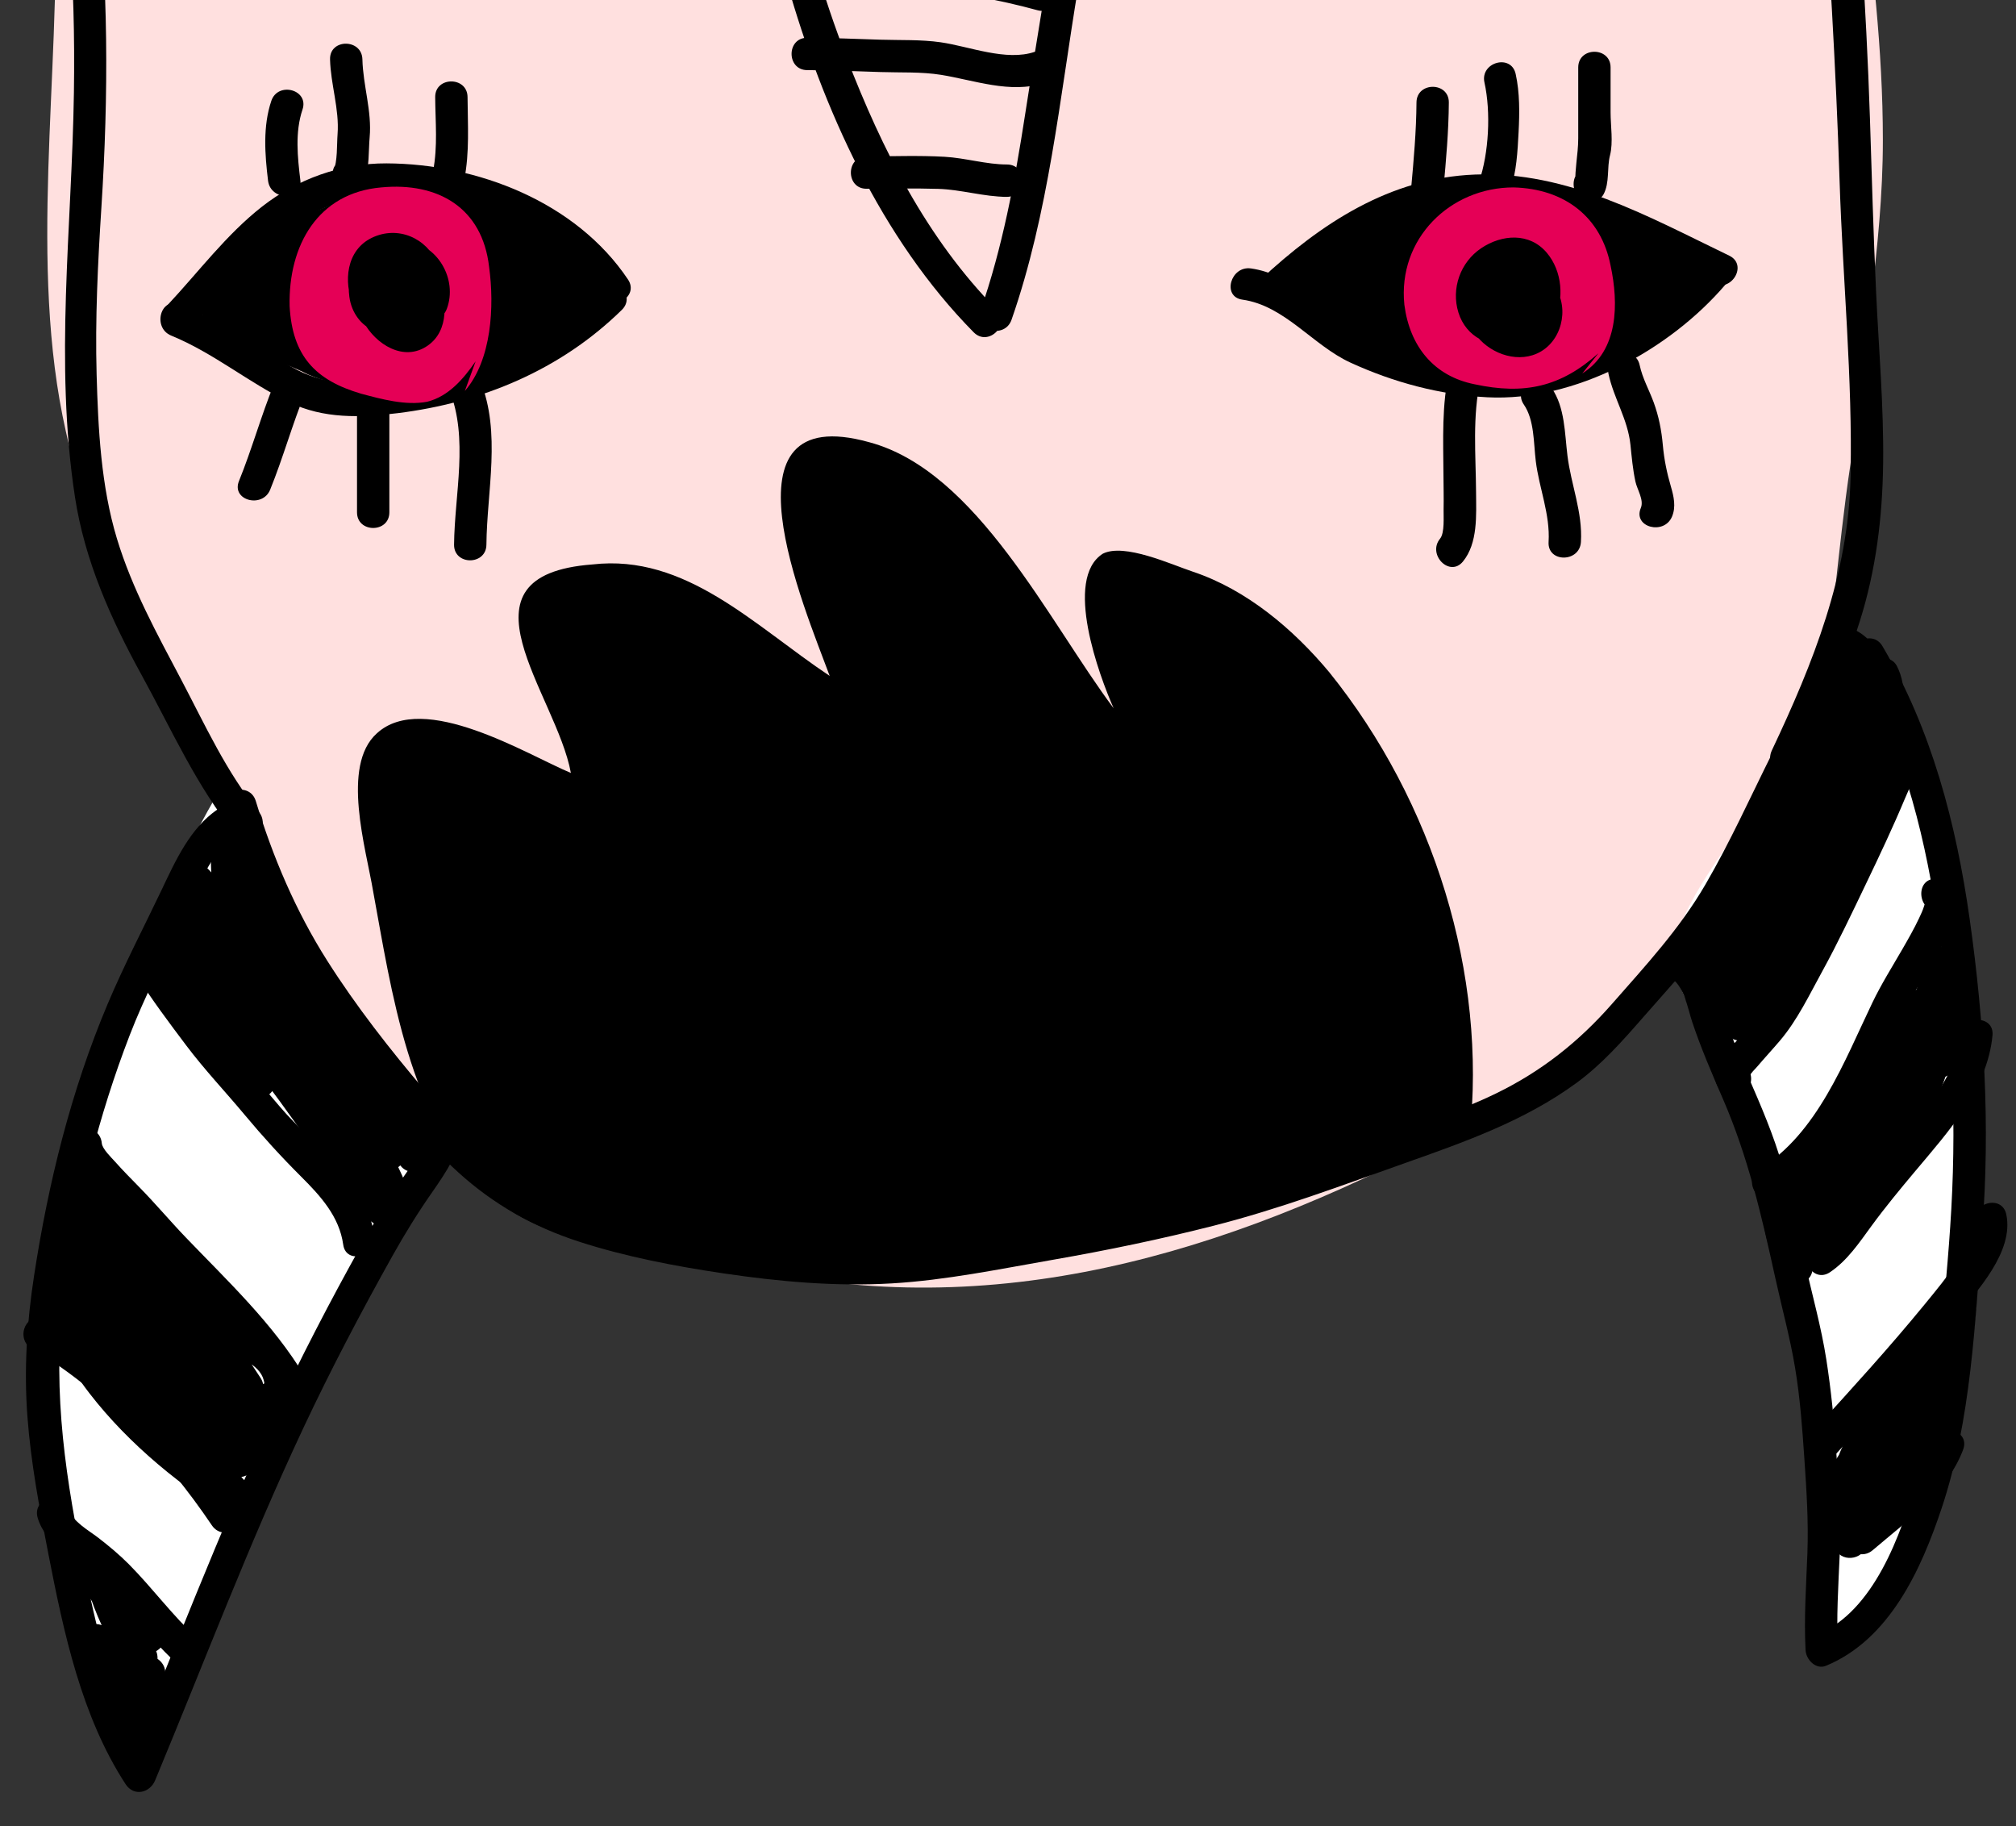 <?xml version="1.0" encoding="utf-8"?>
<!-- Generator: Adobe Illustrator 16.0.0, SVG Export Plug-In . SVG Version: 6.00 Build 0)  -->
<!DOCTYPE svg PUBLIC "-//W3C//DTD SVG 1.0//EN" "http://www.w3.org/TR/2001/REC-SVG-20010904/DTD/svg10.dtd">
<svg version="1.0" id="Capa_1" xmlns="http://www.w3.org/2000/svg" xmlns:xlink="http://www.w3.org/1999/xlink" x="0px" y="0px"
	 width="573px" height="519px" viewBox="0 0 573 519" enable-background="new 0 0 573 519" xml:space="preserve">
<rect x="0" y="0" width="573" height="519" fill="#333333" stroke="none"/>
<g>
	<defs>
		<rect id="SVGID_1_" x="-115" y="-1" width="798" height="640"/>
	</defs>
	<clipPath id="SVGID_2_">
		<use xlink:href="#SVGID_1_"  overflow="visible"/>
	</clipPath>
	<g clip-path="url(#SVGID_2_)">
		<g>
			<path fill="#FFE0DF" d="M365.057,327.953c45.975,15.324,90.416-30.648,119.532-61.299
				c36.779-38.312,33.714-84.285,41.377-134.857c3.064-30.648,9.194-61.299,9.194-91.947c0-26.053-3.064-50.572-6.13-76.625
				c-4.598-55.168,7.662-122.596-16.857-174.701c-7.662-18.389-18.39-36.779-24.52-58.232c-4.597-15.326-6.129-49.039-21.454-59.768
				c-10.728-7.662-22.987,4.598-35.247,6.131c-16.856,1.531-24.52-12.26-32.182-26.053c-7.662-13.791-10.728-22.986-24.52-9.195
				c-15.324,16.857-24.519,39.846-44.441,52.105c-19.922,10.727-38.312,3.064-59.767,0c-27.584-1.533-53.636,12.26-76.623,27.584
				c-9.195,6.129-39.844,36.779-49.039,22.986c-4.598-6.129,1.533-24.52,3.064-32.182c4.598-13.791,7.663-29.117,9.195-44.441
				c3.064-16.857,3.064-45.975-21.455-39.844c-19.922,4.598-33.714,29.117-38.311,47.506c-1.533,9.195-1.533,19.922-1.533,30.65
				c1.533-13.793-9.195-45.975-22.986-24.52c-7.663,12.26-4.598,39.844-7.663,53.635C57.03-226.801,50.9-188.488,49.367-150.178
				c-10.727-19.922-21.453-32.182-27.584-3.064c-9.194,41.377-6.129,84.285-6.129,125.662c1.531,49.039-7.663,102.676,3.064,150.182
				c10.727,49.039,45.974,90.416,64.363,134.857c24.52,55.17,65.896,84.287,122.598,101.143c70.494,18.391,136.39,0,199.221-32.182"
				/>
		</g>
		<g>
			<path fill="#FFFFFF" d="M525.966,176.748c-4.087,16.346-16.347,33.713-24.52,48.018c-8.175,13.281-22.477,29.627-25.542,43.93
				c-1.021,7.15,2.043,12.26,4.088,17.369c6.129,12.26,11.237,24.52,17.367,36.779c10.217,23.496,14.303,45.975,18.39,71.514
				c5.107,24.52,5.107,49.039,6.13,73.559c21.454-15.324,31.672-49.039,36.779-73.559c4.087-21.453,4.087-44.953,4.087-66.408
				c0-37.799-7.152-74.578-19.412-110.336c-4.087-14.303-10.217-31.672-19.412-42.91"/>
		</g>
		<g>
			<path fill="#FFFFFF" d="M125.479,323.865c3.065,2.041-9.194-13.283-11.237-14.305c-10.217-11.238-21.455-21.455-28.607-34.734
				c-5.107-9.195-9.194-19.414-14.302-29.629c-3.065-6.131-5.108-14.305-10.218-18.391c-11.236,19.41-20.432,41.889-27.584,64.365
				c-9.195,26.562-17.367,49.037-19.41,76.623c-2.045,27.584-3.064,50.059,3.064,76.623c5.108,20.434,11.238,38.824,18.391,58.234
				c8.172-14.305,14.303-29.629,21.454-44.955c13.28-24.52,26.562-50.059,37.8-75.6c6.13-12.26,11.239-25.543,19.412-36.779
				c4.087-6.129,10.217-18.389,16.347-21.453"/>
		</g>
		<g>
			<path fill="#FFFFFF" d="M392.129-162.945c1.532-2.557-1.532-6.131-2.553-8.686c-2.045-3.066-3.065-11.236-6.642-13.281
				c-4.086-2.553-4.086,2.553-4.598,5.617c0,5.621-1.532,10.729-3.065,16.35c-2.043,9.195,0.512,16.346-11.748,17.365
				c-7.662,0-8.174-6.639-10.727-13.279c-3.064-9.707-6.13-17.879-11.75-26.564c-6.129,3.064-8.172,14.816-10.727,20.945
				c-2.555,7.15-5.107,14.812-8.173,21.455c-5.62-6.643-6.642-14.816-8.175-22.479c-1.02-5.105-2.042-16.857-6.129-19.922
				c-5.108-4.086-9.195,7.154-11.238,10.727c-5.107,9.195-10.727,18.391-17.367,26.564c-2.555-6.643-3.064-13.793-5.109-20.943
				c-1.532-4.598-3.575-16.857-7.15-19.412c-7.152-5.619-30.139,32.693-33.715,38.822c-1.532-5.617-4.086-11.238-5.109-17.369
				c-1.02-4.084,0-9.703-2.042-13.279c-6.13,8.684-12.771,16.857-20.433,24.008c-3.064,3.576-14.305,16.348-16.857,7.662
				c-2.555-7.662,3.576-19.41-2.555-26.053c-6.129-6.639-16.347,3.578-19.411,8.688c-14.303,21.963,16.347,27.584,31.671,30.137
				c21.965,3.064,43.932,3.064,66.406,3.064c19.923,0,40.356,0,60.279-1.02c17.367-1.533,34.224-4.598,50.059-11.752
				c8.175-3.574,17.88-8.17,20.944-17.365"/>
		</g>
		<g>
			<path fill="#FFFFFF" d="M384-229h0.596c0,2-6.896,7.038-8.429,8.954c-1.916,1.916-4.598,7.159-7.663,6.008
				c-3.064-1.531-4.98-11.937-5.746-15.001c-2.682-7.279-5.747-13.438-9.578-19.952c-1.149-2.299-1.149-3.08-3.831-1.164
				c-3.065,1.914-6.13,5.355-8.812,8.037c-3.831,4.598-7.279,9.575-10.728,14.555c-1.532,1.916-6.513,9.959-9.194,9.959
				c-3.448-0.383-8.046-18.392-9.195-21.456c-1.149-2.682-4.598-14.176-7.662-14.176c-2.299,0-5.747,6.13-6.896,7.662
				c-3.831,4.98-7.279,10.346-10.727,16.092c-2.682,4.215-5.747,11.494-9.961,14.176c-3.065,2.299-5.364,0-6.896-3.064
				c-4.98-7.279-5.363-16.857-9.961-24.52c-5.363,1.914-9.578,15.324-11.494,20.305c-2.682,6.129-5.746,12.26-11.109,16.09
				c-2.299-1.914-2.299-4.598-3.449-6.895c-1.148-2.299-2.682-4.98-4.214-7.279c-0.767-1.533-2.299-5.365-4.214-5.748
				c-2.299-0.766-4.598,2.682-5.747,4.215c-2.682,2.299-5.364,4.98-7.279,8.045c-1.532,2.299-1.532,3.832-4.597,4.215
				c-4.598,0.383-8.046-2.299-11.111-4.598c11.111-7.279,20.688-18.006,32.948-22.604c15.708-6.131,32.183-10.344,48.655-13.41
				c10.729-1.914,21.072-2.299,31.799-3.064c10.345-0.766,21.072-2.299,31.416-1.531c7.662,0.383,17.623,2.682,24.52,5.746
				c8.046,3.447,14.175,9.961,21.454,14.941l0,0c0.384,0,0.661,0.624,1.427,0.624"/>
		</g>
		<g>
			<g>
				<g>
					<path d="M483.891,74.401c-15.567,18.193-40.338,30.854-64.463,29.098c-12.192-0.888-24.291-5.045-35.194-10.406
						c-4.71-2.316-8.807-6.605-13.026-9.706c-4.648-3.416-9.883-6.292-15.656-7.103c-5.796-0.815-8.295,8.044-2.443,8.866
						c12.071,1.697,20.023,12.986,30.722,17.895c12.26,5.625,25.418,9.161,38.907,9.854c24.881,1.28,51.751-13.408,67.656-31.996
						C494.225,76.425,487.752,69.889,483.891,74.401L483.891,74.401z"/>
				</g>
			</g>
			<g>
				<g>
					<path d="M491.507,72.659c-22.988-11.085-45.92-24.072-72.275-23.054c-24.271,0.938-43.803,13.919-61.003,29.901
						c-4.352,4.044,2.165,10.531,6.502,6.502c16.068-14.931,33.591-26.401,56.204-27.274c23.768-0.918,45.262,11.897,65.932,21.864
						C492.181,83.162,496.847,75.234,491.507,72.659L491.507,72.659z"/>
				</g>
			</g>
			<g>
				<g>
					<path d="M170.247,81.552c-16.039,15.749-36.791,24.153-58.893,26.869c-10.241,1.258-19.533,1.02-28.667-4.254
						C72.09,98.047,62.524,91.181,51.102,86.499c-5.488-2.25-7.854,6.649-2.445,8.866c12.09,4.956,21.97,13.347,33.602,18.978
						c9.738,4.714,20.236,4.361,30.702,3.075c23.947-2.942,46.431-12.321,63.789-29.364
						C180.985,83.895,174.479,77.396,170.247,81.552L170.247,81.552z"/>
				</g>
			</g>
			<g>
				<g>
					<path d="M178.488,79.418c-14.778-22.052-42.82-32.878-68.654-32.991c-12.807-0.056-25.333,4.437-35.37,12.301
						c-10.203,7.996-18.001,18.528-26.814,27.933c-4.05,4.321,2.439,10.836,6.502,6.502c7.394-7.89,14.073-16.466,21.988-23.856
						c8.662-8.087,19.151-12.638,30.95-13.622c22.795-1.902,50.547,9.106,63.459,28.373C173.831,88.957,181.8,84.359,178.488,79.418
						L178.488,79.418z"/>
				</g>
			</g>
			<g>
				<g>
					<path d="M287.503,90.876c10.588-30.355,13.677-62.905,18.937-94.466c2.634-15.806,5.109-31.563,8.744-47.171
						c2.767-11.875,4.655-24.633-1.435-35.771c-9.079-16.602-31.607-22.36-49.096-22.353c-17.782,0.008-34.255,8.676-42.266,24.877
						c-11.854,23.973-5.682,54.681,1.311,79.153c10.195,35.681,26.718,72.615,53.055,99.292c4.171,4.224,10.67-2.28,6.502-6.502
						c-19.732-19.986-32.57-45.512-42.584-71.474c-6.737-17.467-12.292-35.609-14.519-54.254
						c-1.957-16.393-1.969-36.267,9.287-49.605c12.044-14.271,32.976-14.31,49.476-9.28c9.87,3.009,19.752,9.233,22.905,19.569
						c2.483,8.14-0.047,17.653-1.912,25.66c-2.142,9.194-3.827,18.368-5.38,27.682c-3.13,18.78-6.261,37.556-9.173,56.372
						c-2.925,18.901-6.405,37.726-12.72,55.827C276.678,94.046,285.562,96.438,287.503,90.876L287.503,90.876z"/>
				</g>
			</g>
			<g>
				<g>
					<path d="M310.654-71.256c-30.395-0.31-58.582-15.534-89.34-9.796c-5.823,1.086-3.35,9.947,2.445,8.866
						c29.469-5.497,57.59,9.826,86.895,10.125C316.586-62,316.58-71.195,310.654-71.256L310.654-71.256z"/>
				</g>
			</g>
			<g>
				<g>
					<path d="M304.523-25.281c0.35,0.02,0.696,0.001,1.04-0.057c3.036-0.406,6.271-3.736,3.97-6.917
						c-1.53-2.114-3.279-2.299-5.68-2.604c-3.019-0.382-5.678-0.777-8.648-1.577c-9.626-2.592-19.148-4.888-28.98-6.569
						c-10.015-1.713-20.128-2.869-30.259-3.603c-5.896-0.427-13.354-1.439-18.813,1.268c-5.312,2.634-0.653,10.563,4.641,7.939
						c1.67-0.828,4.592-0.335,6.387-0.305c3.245,0.055,6.486,0.199,9.722,0.433c9.327,0.676,18.601,1.889,27.814,3.465
						c7.979,1.365,15.773,3.142,23.578,5.288c3.312,0.91,6.915,2.385,10.367,2.488c1.52,0.046,3.151,0.124,4.635,0.467
						c-0.916-0.704-1.832-1.408-2.748-2.113c0.016,0.021,0.03,0.042,0.046,0.063c1.323-2.306,2.646-4.612,3.97-6.918
						c-0.344,0.058-0.69,0.077-1.04,0.057C298.603-34.354,298.591-25.159,304.523-25.281L304.523-25.281z"/>
				</g>
			</g>
			<g>
				<g>
					<path d="M294.107,14.727c-8.103,2.769-18.587-1.543-26.734-2.71c-5.657-0.811-11.415-0.559-17.116-0.737
						c-6.941-0.216-13.877-0.519-20.823-0.547c-5.931-0.023-5.928,9.171,0,9.195c6.945,0.028,13.883,0.313,20.823,0.546
						c5.735,0.193,11.536-0.115,17.216,0.795c9.13,1.462,19.922,5.454,29.078,2.324C302.128,21.687,299.733,12.804,294.107,14.727
						L294.107,14.727z"/>
				</g>
			</g>
			<g>
				<g>
					<path d="M297.318-5.96c-11.654-3.22-23.844-5.126-35.763-7.11c-10.507-1.749-22.186-3.943-32.579-0.552
						c-5.611,1.831-3.209,10.71,2.445,8.866c9.186-2.996,19.695-0.778,28.971,0.766c11.494,1.913,23.243,3.792,34.48,6.896
						C300.599,4.488,303.025-4.383,297.318-5.96L297.318-5.96z"/>
				</g>
			</g>
			<g>
				<g>
					<path d="M285.368,55.939c0.274,0,0.549,0,0.823,0c5.929,0,5.929-9.195,0-9.195c-5.783,0-11.863-1.862-17.714-2.191
						c-7.382-0.416-14.8-0.126-22.188-0.108c-5.929,0.015-5.93,9.21,0,9.195c6.788-0.018,13.573-0.173,20.359,0.03
						c6.564,0.196,13.077,2.269,19.542,2.269c5.929,0,5.929-9.195,0-9.195c-0.274,0-0.549,0-0.823,0
						C279.438,46.744,279.438,55.939,285.368,55.939L285.368,55.939z"/>
				</g>
			</g>
			<g>
				<g>
					<path d="M475.23,146.812c1.17-2.776,0.509-5.724-0.308-8.513c-1.165-3.981-1.931-7.706-2.307-11.865
						c-0.379-4.193-1.143-8.116-2.59-12.076c-1.314-3.597-3.183-6.818-3.991-10.602c-1.24-5.797-10.104-3.338-8.867,2.444
						c1.51,7.052,5.499,12.898,6.254,20.233c0.36,3.507,0.666,6.965,1.409,10.417c0.494,2.293,2.496,5.229,1.532,7.517
						C464.062,149.829,472.964,152.189,475.23,146.812L475.23,146.812z"/>
				</g>
			</g>
			<g>
				<g>
					<path d="M449.343,154.018c0.512-8.445-2.811-16.26-3.832-24.52c-0.785-6.35-0.701-13.717-4.459-19.178
						c-3.337-4.85-11.311-0.258-7.939,4.641c3.029,4.402,2.759,10.941,3.396,16.089c0.954,7.721,4.117,15.1,3.64,22.968
						C439.788,159.943,448.985,159.908,449.343,154.018L449.343,154.018z"/>
				</g>
			</g>
			<g>
				<g>
					<path d="M415.813,159.567c4.277-5.23,3.761-13.211,3.723-19.591c-0.062-10.717-1.113-21.712,1.291-32.242
						c1.317-5.773-7.547-8.224-8.867-2.444c-2.23,9.772-1.747,19.643-1.691,29.588c0.018,3.321,0.11,6.636,0.039,9.958
						c-0.043,1.947,0.335,6.603-0.996,8.23C405.592,157.614,412.057,164.16,415.813,159.567L415.813,159.567z"/>
				</g>
			</g>
			<g>
				<g>
					<path d="M451.641,57.473c0.055,0.006,0.109,0.013,0.164,0.02c1.506,0.188,3.286-0.996,3.97-2.277
						c1.781-3.337,0.905-7.502,1.832-11.08c0.946-3.655,0.164-8.405,0.164-12.171c0-4.269,0-8.537,0-12.805
						c0-5.93-9.195-5.93-9.195,0c0,6.723,0,13.446,0,20.168c0,2.395-0.287,4.627-0.534,7.002c-0.087,0.845-0.446,4.694-0.206,4.245
						c1.323-0.759,2.646-1.518,3.97-2.277c-0.055-0.007-0.109-0.014-0.164-0.021C445.767,47.545,445.838,56.749,451.641,57.473
						L451.641,57.473z"/>
				</g>
			</g>
			<g>
				<g>
					<path d="M429.256,54.097c1.787-5.225,2.08-11.076,2.367-16.547c0.286-5.458,0.353-11.18-0.834-16.545
						c-1.281-5.789-10.145-3.333-8.867,2.444c1.862,8.417,1.258,20.047-1.533,28.204C418.464,57.279,427.348,59.673,429.256,54.097
						L429.256,54.097z"/>
				</g>
			</g>
			<g>
				<g>
					<path d="M410.265,53.641c0.745-8.165,1.476-16.314,1.532-24.52c0.04-5.931-9.154-5.927-9.195,0
						c-0.056,8.205-0.787,16.354-1.532,24.52C400.53,59.547,409.73,59.495,410.265,53.641L410.265,53.641z"/>
				</g>
			</g>
			<g>
				<g>
					<path d="M131.957,51.033c1.537-7.773,0.981-15.576,0.931-23.443c-0.038-5.927-9.233-5.931-9.195,0
						c0.045,6.978,0.761,14.104-0.603,20.999C121.945,54.379,130.807,56.847,131.957,51.033L131.957,51.033z"/>
				</g>
			</g>
			<g>
				<g>
					<path d="M94.576,49.811c0.004,0.041,0.008,0.083,0.012,0.124c0.482,5.375,7.041,6.004,9.03,1.222
						c1.404-3.376,1.116-8.516,1.445-12.122c0.679-7.437-1.883-14.723-2.06-22.173c-0.141-5.919-9.336-5.933-9.195,0
						c0.169,7.083,2.676,14.193,2.14,21.229c-0.241,3.165,0.032,7.667-1.196,10.622c3.01,0.407,6.021,0.815,9.03,1.222
						c-0.004-0.041-0.007-0.083-0.011-0.124C103.245,43.954,94.046,43.903,94.576,49.811L94.576,49.811z"/>
				</g>
			</g>
			<g>
				<g>
					<path d="M85.381,51.342c-0.805-6.654-1.575-13.765,0.603-20.231c1.897-5.635-6.985-8.033-8.867-2.444
						c-2.441,7.251-1.834,15.206-0.931,22.675C76.889,57.151,86.092,57.22,85.381,51.342L85.381,51.342z"/>
				</g>
			</g>
			<g>
				<g>
					<path d="M138.252,154.783c0.137-15.185,4.217-31.85-1.697-46.429c-2.199-5.42-11.097-3.053-8.867,2.444
						c5.57,13.73,1.498,29.659,1.369,43.985C129.004,160.715,138.198,160.709,138.252,154.783L138.252,154.783z"/>
				</g>
			</g>
			<g>
				<g>
					<path d="M110.667,145.59c0-10.983,0-21.966,0-32.949c0-5.93-9.195-5.93-9.195,0c0,10.983,0,21.966,0,32.949
						C101.472,151.52,110.667,151.52,110.667,145.59L110.667,145.59z"/>
				</g>
			</g>
			<g>
				<g>
					<path d="M76.789,139.15c3.68-9.067,6.278-18.52,9.961-27.586c2.231-5.497-6.666-7.863-8.867-2.444
						c-3.682,9.066-6.28,18.519-9.961,27.586C65.691,142.203,74.589,144.569,76.789,139.15L76.789,139.15z"/>
				</g>
			</g>
			<g>
				<path d="M484.479,75.67c-30.388-14.914-66.297-23.756-99.445-13.26c-6.63,2.209-17.129,6.076-19.337,13.26
					c-1.657,7.182,4.42,12.707,9.392,16.023c16.021,12.154,36.464,15.471,55.799,12.705c15.471-2.209,47.515-7.734,53.038-25.965"/>
			</g>
			<g>
				<path d="M103.182,114.428c22.781-1.068,50.01-10.648,66.125-27.152c4.445-4.264,7.223-8.521,3.334-13.311
					c-5.557-6.924-15.561-11.715-22.782-15.441c-17.784-9.055-39.455-6.924-57.792,0.529C81.51,62.781,44.277,79.818,60.947,93.664
					c7.225,5.855,18.338,8.516,26.672,12.779c8.893,3.723,16.117,4.256,25.006,2.66"/>
			</g>
			<g>
				<g>
					<path d="M503.606,214.271c-6.192,12.433-11.91,25.114-18.903,37.13c-7.322,12.581-16.987,23.014-26.538,33.892
						c-9.502,10.822-20.062,19.171-33.041,25.484c-12.36,6.011-25.725,9.715-38.517,14.662
						c-28.921,11.183-59.134,18.285-89.62,23.666c-15.605,2.754-31.529,5.89-47.377,6.614c-16.102,0.735-33.104-0.635-48.885-3.926
						c-15.098-3.15-30.628-5.56-44.758-12.033c-14.087-6.454-25.252-18.119-35.137-29.754c-9.906-11.662-19.634-24.078-27.83-37.004
						c-8.938-14.096-15.453-29.433-20.3-45.372c-1.721-5.657-10.597-3.244-8.867,2.444c4.087,13.437,9.328,26.445,16.054,38.785
						c6.628,12.161,15.126,22.978,23.518,33.94c8.232,10.755,16.811,21.248,26.862,30.37c10.08,9.147,21.379,15.489,34.303,19.681
						c13.217,4.287,27.385,6.991,41.112,9.024c15.836,2.345,31.8,3.771,47.811,2.838c15.338-0.894,30.819-4.107,45.938-6.74
						c15.3-2.665,30.512-5.825,45.562-9.658c18.631-4.746,36.393-11.434,54.473-17.838c17.008-6.024,33.89-11.968,48.597-22.72
						c7.172-5.243,13.084-11.923,18.896-18.581c6.351-7.274,12.931-14.279,18.586-22.126c10.687-14.83,17.89-31.854,26-48.137
						C514.181,213.622,506.25,208.963,503.606,214.271L503.606,214.271z"/>
				</g>
			</g>
			<g>
				<g>
					<path d="M474.606,277.772c4.028,2.025,5.087,8.847,6.396,12.748c2.48,7.39,5.561,14.546,8.665,21.69
						c7.176,16.507,11.052,33.374,14.902,50.882c1.885,8.57,4.212,16.993,5.651,25.661c1.402,8.451,2.036,17.022,2.615,25.562
						c0.617,9.104,1.222,18.022,0.873,27.16c-0.351,9.164-0.999,18.289-0.516,27.462c0.141,2.667,2.896,5.646,5.82,4.433
						c18.057-7.485,27.031-27.315,32.853-44.764c8.411-25.212,9.482-52.811,11.542-79.112c2.309-29.477,0.561-59.068-3.572-88.301
						c-3.827-27.064-10.783-53.841-24.793-77.573c-3.011-5.101-10.961-0.477-7.939,4.641c12.946,21.93,19.462,46.53,23.294,71.499
						c4.255,27.727,5.792,55.869,4.211,83.882c-0.745,13.192-2.061,26.412-3.388,39.558c-1.271,12.6-3.06,25.233-6.52,37.437
						c-4.352,15.35-12.05,37.2-28.133,43.868c1.94,1.478,3.88,2.956,5.82,4.433c-0.483-9.166,0.117-18.305,0.515-27.462
						c0.423-9.742-0.339-19.286-0.997-28.991c-0.594-8.764-1.465-17.495-2.819-26.176c-1.45-9.291-4.039-18.328-6.056-27.5
						c-2.03-9.229-3.876-18.487-6.459-27.584c-2.477-8.724-6.088-17.034-9.695-25.334c-3.177-7.308-5.96-14.706-8.479-22.26
						c-1.725-5.172-3.971-11.194-9.15-13.797C473.965,267.178,469.308,275.109,474.606,277.772L474.606,277.772z"/>
				</g>
			</g>
			<g>
				<g>
					<path d="M537.018,216.778c-0.737-2.631-1.077-3.347-1.021-2.149c0.017,1.147,0.216-0.968-0.094,0.474
						c-0.268,1.25-0.699,2.47-1.116,3.675c-1.186,3.431-2.651,6.765-4.12,10.081c-3.359,7.586-6.995,15.047-10.587,22.524
						c-4.043,8.417-8.216,16.718-12.79,24.869c-3.629,6.467-7.275,12.367-12.205,17.914c-2.741,3.084-7.782,7.606-7.544,12.216
						c0.106,2.066,1.327,3.859,3.375,4.434c0.776,0.218,1.557,0.263,2.356,0.278c5.933,0.108,5.922-9.087,0-9.195
						c0.029,0.017,0.059,0.034,0.088,0.051c1.125,1.478,2.25,2.956,3.375,4.433c0.126,2.422-0.169,1.239,0.475-0.438
						c0.39-1.016,1.505-1.981,2.194-2.792c2.135-2.508,4.375-4.924,6.509-7.433c4.93-5.794,8.363-13.041,12.014-19.682
						c4.501-8.189,8.459-16.609,12.502-25.025c3.838-7.988,7.622-16.001,11.044-24.178c1.735-4.149,6.248-12.546,2.048-16.558
						C539.233,206.184,532.723,212.676,537.018,216.778L537.018,216.778z"/>
				</g>
			</g>
			<g>
				<g>
					<path d="M550.485,258.99c-2.621-0.64-3.674-1.719-3.158-3.237c-0.083,0.61-0.288,1.21-0.469,1.796
						c-0.364,1.182-0.896,2.3-1.422,3.416c-1.414,2.999-3.068,5.888-4.725,8.757c-2.926,5.071-6.008,9.956-8.545,15.239
						c-7.945,16.542-15.633,37.15-32.021,47.195c-5.045,3.092-0.43,11.047,4.641,7.939c19.734-12.096,27.439-35.599,37.565-55.08
						c2.964-5.704,23.812-33.724,8.133-35.219C544.582,249.232,544.637,258.432,550.485,258.99L550.485,258.99z"/>
				</g>
			</g>
			<g>
				<g>
					<path d="M557.125,294.236c-1.265,13.213-13.01,24.589-21.072,34.232c-3.341,3.995-6.689,8.023-9.809,12.193
						c-3.2,4.279-6.243,9.923-10.773,12.947c-4.904,3.274-0.307,11.242,4.641,7.939c4.931-3.292,8.344-8.416,11.792-13.131
						c3.96-5.415,8.243-10.583,12.558-15.723c9.398-11.196,20.405-23.265,21.859-38.458
						C566.885,288.333,557.685,288.388,557.125,294.236L557.125,294.236z"/>
				</g>
			</g>
			<g>
				<g>
					<path d="M561.377,347.562c0.717,3.417-3.348,8.415-5.065,11.015c-2.796,4.234-6.039,8.15-9.25,12.07
						c-10.107,12.341-20.747,24.003-31.499,35.786c-3.986,4.37,2.497,10.891,6.502,6.502c11.549-12.657,22.907-25.234,33.732-38.516
						c6.127-7.517,16.671-18.685,14.447-29.301C569.028,339.315,560.166,341.777,561.377,347.562L561.377,347.562z"/>
				</g>
			</g>
			<g>
				<g>
					<path d="M549.117,409.481c-3.792,10.158-15.394,17.76-23.337,24.536c-4.518,3.854,2.019,10.326,6.502,6.502
						c9.502-8.105,21.178-16.475,25.702-28.593C560.062,406.359,551.172,403.978,549.117,409.481L549.117,409.481z"/>
				</g>
			</g>
			<g>
				<g>
					<path d="M123.09,317.534c-1.019,6.697-5.224,12.37-9.016,17.798c-4.183,5.985-7.788,12.128-11.354,18.503
						c-8.961,16.024-17.37,32.28-25.18,48.896c-15.497,32.976-28.325,67.119-42.312,100.742c2.802-0.366,5.603-0.732,8.403-1.098
						c-11.605-17.803-16.263-39.613-20.412-60.161c-5.221-25.85-8.586-51-4.663-77.284c3.604-24.146,9.491-47.915,18.292-70.704
						c4.209-10.898,9.544-21.167,14.63-31.655c3.843-7.924,7.42-19.461,15.023-24.644c4.867-3.318,0.273-11.29-4.641-7.939
						c-7.865,5.361-12.013,14.687-15.979,23.011c-5.134,10.773-10.647,21.31-15.289,32.317
						c-10.401,24.665-16.853,50.762-20.904,77.17c-2.049,13.357-2.904,26.533-1.9,40.029c0.984,13.231,3.467,26.334,6.008,39.337
						c4.339,22.209,9.361,45.936,21.896,65.164c2.344,3.595,6.894,2.531,8.403-1.098c13.929-33.485,26.765-67.436,42.198-100.275
						c7.805-16.605,16.328-32.793,25.282-48.804c3.507-6.271,7.176-12.197,11.288-18.083c3.941-5.642,8.037-11.842,9.093-18.777
						C132.839,314.18,123.979,311.687,123.09,317.534L123.09,317.534z"/>
				</g>
			</g>
			<g>
				<g>
					<path d="M106.416,351.247c-2.132-15.375-17.434-25.678-26.845-36.726c-11.574-13.587-23.278-26.893-32.874-42.015
						c-3.166-4.99-11.127-0.382-7.939,4.641c4.377,6.899,9.271,13.44,14.186,19.961c5.207,6.91,11.129,13.143,16.672,19.791
						c5.086,6.1,10.363,11.882,15.987,17.486c5.503,5.483,10.842,11.338,11.946,19.306
						C98.36,359.543,107.219,357.042,106.416,351.247L106.416,351.247z"/>
				</g>
			</g>
			<g>
				<g>
					<path d="M86.542,391.014c-8.972-14.9-21.733-26.86-33.685-39.309c-4.55-4.739-8.76-9.774-13.37-14.452
						c-2.312-2.345-4.612-4.695-6.806-7.151c-1.033-1.158-3.6-3.595-3.746-5.216c-0.529-5.855-9.729-5.907-9.195,0
						c0.492,5.444,4.54,9.67,8.074,13.524c4.6,5.016,9.373,9.847,13.945,14.891c12.57,13.869,27.096,26.167,36.843,42.354
						C81.656,400.726,89.609,396.107,86.542,391.014L86.542,391.014z"/>
				</g>
			</g>
			<g>
				<g>
					<path d="M68.151,428.816c-14.15-20.991-32.848-40.821-54.774-53.753c-4.751-2.802-8.767,3.359-5.571,7.221
						c1.085,1.311,1.976,2.771,3.064,4.086c3.784,4.572,10.252-1.971,6.502-6.502c-1.085-1.311-1.976-2.771-3.064-4.086
						c-1.857,2.407-3.714,4.814-5.571,7.221c20.534,12.111,38.218,30.788,51.476,50.454
						C63.507,438.344,71.477,433.749,68.151,428.816L68.151,428.816z"/>
				</g>
			</g>
			<g>
				<g>
					<path d="M56.194,465.687c-7.119-6.5-12.781-14.327-19.557-21.157c-2.693-2.715-5.717-5.23-8.746-7.564
						c-2.733-2.106-7.281-4.554-8.315-8.075c-1.668-5.676-10.542-3.258-8.867,2.444c2.297,7.815,11.18,12.416,17.013,17.434
						c8.126,6.99,14.052,16.188,21.971,23.419C54.061,476.177,60.582,469.693,56.194,465.687L56.194,465.687z"/>
				</g>
			</g>
			<g>
				<g>
					<path d="M511.546,217.891c6.369-13.469,12.524-27.062,17.036-41.283c4.629-14.588,6.477-29.721,6.657-44.983
						c0.192-16.2-1.243-32.419-2.001-48.592c-0.771-16.443-1.215-32.899-1.75-49.351c-1.062-32.664-3.469-65.179-5.812-97.769
						c-2.304-32.032-5.37-64.316-5.631-96.442c-0.13-15.978,0.848-31.947-0.722-47.886c-1.215-12.335-5.681-23.482-12.686-33.648
						c-7.427-10.778-17.435-19.487-23.005-31.49c-5.614-12.099-6.326-26.161-6.989-39.26c-0.453-8.961-0.913-17.955-2.609-26.786
						c-1.239-6.448-3.695-14.389-10.627-16.605c-9.124-2.918-17.093,9.2-21.423,15.05c-4.409,5.958-8.253,12.329-12.117,18.646
						c-1.966,3.214-3.937,6.424-5.95,9.609c-0.961,1.521-3.988,8.088-5.865,5.376c-2.561-3.701-3.085-9.055-3.576-13.393
						c-0.641-5.657-0.762-11.369-1.003-17.053c-0.393-9.26-2.111-18.812-4.315-27.81c-1.959-7.997-5.899-17.572-14.617-19.982
						c-6.271-1.734-12.039,2.472-15.834,7.021c-10.109,12.116-14.835,28.804-19.779,43.508c-2.523,7.507-4.572,13.02-8.648,20.402
						c-2.843,5.149-6.775,9.093-12.866,9.645c-7.182,0.65-14.535-3.151-20.856-6.043c-25.541-11.687-56.764-20.029-83.676-7.998
						c-23.942,10.704-39.729,32.466-57.932,50.381c-6.496,6.393-14.549,15.304-23.531,18.106c-2.258,0.705-1.862-0.998-1.911-3.336
						c-0.15-7.128,2.129-14.74,3.606-21.668c6.086-28.545,15.121-58.498,5.438-87.351c-3.462-10.317-10.962-21.34-21.242-25.75
						c-12.031-5.162-22.37,2.934-27.985,13.304c-6.452,11.915-6.328,26.457-6.607,39.623c-0.146,6.903-0.593,13.69-1.523,20.533
						c-1.208,8.891-4.129,17.501-6.71,26.06c2.956,0,5.911,0,8.867,0c-4.109-12.845-4.381-27.733-12.399-39.088
						c-3.773-5.345-9.574-7.627-15.574-4.372c-7.856,4.262-10.617,13.25-11.926,21.495c-1.598,10.071-1.706,20.323-3.123,30.432
						c-2.106,15.028-3.03,30.182-3.473,45.342c-0.871,29.814,2.984,61.428-6.303,90.242c2.956,0,5.911,0,8.867,0
						c-4.05-12.391-6.703-29.636-17.965-37.816c-6.299-4.574-13.303-2.007-18.325,3.098c-7.329,7.45-7.897,19.003-7.866,28.837
						c0.037,11.853,0.444,23.642,0.285,35.505c-0.212,15.798-0.638,31.592-0.198,47.39c0.438,15.751,2.822,31.244,4.168,46.918
						c1.359,15.847,1.725,31.765,1.488,47.664c-0.573,38.491-5.573,76.569,0.302,114.933c2.766,18.058,10.199,34.679,18.945,50.581
						c8.482,15.421,15.603,31.647,26.806,45.375c3.751,4.597,10.217-1.95,6.502-6.502c-9.212-11.287-15.24-24.632-21.987-37.434
						c-6.936-13.158-13.971-25.826-18.323-40.149c-4.536-14.93-5.361-31.21-5.791-46.718c-0.437-15.778,0.338-31.575,1.35-47.316
						c2.058-32.013,2.086-64.06-1.678-95.952c-1.831-15.518-2.772-30.897-2.795-46.53c-0.021-15.35-0.408-31.037,0.577-46.352
						c0.631-9.823-0.896-19.666-0.213-29.51c0.316-4.559,1.237-9.792,4.192-13.446c1.41-1.744,3.715-4.2,6.18-3.528
						c5.116,1.394,8.18,11.226,9.779,15.458c2.223,5.882,3.75,11.971,5.7,17.939c1.428,4.366,7.451,4.393,8.867,0
						c8.224-25.515,6.108-52.83,6.378-79.249c0.138-13.465,0.593-26.927,1.684-40.351c0.939-11.558,3.229-22.938,3.838-34.509
						c0.415-7.895,0.611-16.723,4.506-23.815c2.852-5.192,5.717-5.594,8.415-1.136c6.333,10.466,6.59,23.587,10.243,35.01
						c1.386,4.329,7.529,4.438,8.867,0c4.011-13.305,7.459-26.393,8.273-40.328c0.721-12.339-0.182-24.824,3.038-36.886
						c2.712-10.161,10.813-21.793,21.971-14.703c9.506,6.041,13.671,18.202,15.753,28.61c6.091,30.447-7.673,61.028-11.631,90.835
						c-1.007,7.578-0.267,17.232,9.176,18.026c7.956,0.668,16.433-7.401,21.843-12.159c19.064-16.769,34.134-38.645,55.668-52.459
						c26.661-17.102,59.037-8.984,85.924,3.318c11.105,5.082,24.28,10.254,35.65,2.97c8.618-5.522,12.458-16.714,16.167-25.715
						c5.548-13.461,8.829-27.606,15.905-40.472c2.16-3.927,6.143-11.269,11.091-11.067c2.605,0.106,4.781,4.441,5.822,6.58
						c2.327,4.784,3.168,10.48,4.068,15.671c1.646,9.504,2.161,18.728,2.758,28.344c0.59,9.502,1.186,21.984,9.909,27.748
						c10.892,7.195,20.159-14.539,24.045-20.893c3.869-6.327,7.834-12.582,12.248-18.547c1.99-2.69,6.168-9.17,10.018-9.321
						c3.305-0.129,4.887,14.576,5.175,17.07c1.223,10.604,1.201,21.303,2.255,31.922c1.266,12.771,4.232,25.253,10.887,36.346
						c6.592,10.989,16.614,19.485,23.197,30.583c7.302,12.31,8.25,26.108,8.49,40.106c0.274,15.986-0.434,31.911,0.395,47.895
						c3.367,65.006,9.335,129.776,11.414,194.851c0.894,27.937,3.702,56.047,3.123,83.995
						c-0.578,27.917-10.604,52.912-22.376,77.807C501.087,218.579,509.013,223.249,511.546,217.891L511.546,217.891z"/>
				</g>
			</g>
			<g>
				<g>
					<path d="M220.238-133.32c31.812-2.333,63.323,3.127,94.971,5.359c26.082,1.84,54.984,1.669,76.743-14.95
						c20.236-15.456,28.75-41.919,19.442-65.895c-7.615-19.616-25.758-34.417-44.682-42.475
						c-38.137-16.239-84.34-10.84-122.114,3.756c-16.868,6.518-33.337,14.917-48.536,24.695
						c-15.844,10.193-32.606,23.426-39.817,41.433c-7.054,17.617-1.152,40.106,16.718,48.673c17.314,8.301,38.972,2.814,56.16-3.06
						c5.577-1.906,3.182-10.789-2.445-8.866c-15.906,5.436-37.193,11.585-52.702,2.006c-7.81-4.824-11.531-14.817-11.625-23.638
						c-0.093-8.639,4.177-16.888,9.347-23.561c12.165-15.701,30.171-26.628,47.465-35.811c16.246-8.626,33.158-15.815,51.012-20.364
						c38.759-9.875,87.49-9.816,118.102,19.677c8.619,8.304,14.928,18.426,17.228,30.256c2.444,12.573-1.473,26.11-9.238,36.111
						c-17.519,22.561-47.226,24.435-73.516,23.258c-34.241-1.533-68.128-8.322-102.511-5.8
						C214.361-142.084,214.319-132.886,220.238-133.32L220.238-133.32z"/>
				</g>
			</g>
			<g>
				<g>
					<path d="M403.554-161.856c-6.718-8.024-6.644-19.795-13.073-28.187c-1.479-1.931-3.976-3.111-6.29-1.649
						c-8.349,5.271-11.733,13.734-13.275,23.14c-1.412,8.619-0.915,19.53-6.811,26.618c2.562,0.676,5.123,1.353,7.685,2.029
						c-3.907-9.515-9.11-18.241-13.764-27.38c-2.194-4.31-4.296-8.828-5.882-13.4c-1.221-3.521-2.469-6.956-5.291-9.522
						c-1.769-1.608-4.779-1.937-6.502,0c-11.76,13.225-12.094,31.366-18.04,47.238c2.802-0.366,5.603-0.732,8.403-1.098
						c-5.964-11.456-5.441-25.021-10.151-36.896c-3.086-7.778-9.879-13.478-17.956-8.375c-7.272,4.594-11.965,13.6-16.03,20.869
						c-3.92,7.009-7.069,14.514-11.308,21.336c2.801,0.366,5.602,0.732,8.403,1.098c-3.57-10.892-1.193-23.138-3.878-34.323
						c-2.141-8.918-9.226-16.94-18.615-11.801c-8.027,4.393-13.608,14.128-18.397,21.547c-4.688,7.263-8.818,16.241-14.301,22.548
						c2.562,0.676,5.123,1.353,7.685,2.029c-2.507-10.97-0.761-22.118-1.558-33.22c-0.447-6.245-3.983-13.788-11.518-10.332
						c-8.478,3.888-14.356,14.857-19.642,22.091c-6.693,9.159-14.852,17.108-20.128,27.259c2.855,0.773,5.711,1.547,8.567,2.32
						c-0.435-6.987,1.913-14.34,2.918-21.212c0.979-6.697,2.771-16.164-2.017-21.88c-4.66-5.563-11.609-1.603-16.505,1.347
						c-3.503,2.11-6.842,4.495-10.201,6.822c-1.363,0.945-2.731,1.883-4.123,2.787c-0.497,0.323-1.005,0.624-1.519,0.918
						c-0.982,0.562,0.568-0.148,0.89-0.117c1.084,0.449,2.167,0.897,3.251,1.346c-0.031-0.027-0.062-0.054-0.093-0.081
						c-4.444-3.882-10.976,2.594-6.502,6.502c4.375,3.821,9.92-1.464,13.527-3.964c3.1-2.148,6.203-4.289,9.41-6.274
						c1.297-0.803,2.63-1.543,3.99-2.234c1.384-0.704,2.633-0.182,1.087-0.947c2.466,1.221-0.201,14.332-0.572,16.666
						c-1.046,6.576-3.154,13.619-2.737,20.322c0.267,4.282,6.323,6.637,8.567,2.32c3.991-7.677,9.673-13.712,14.98-20.437
						c5.605-7.101,10.535-14.709,16.483-21.541c0.994-1.142,2.143-2.283,3.361-3.188c1.554-1.153-1.66-2.833-0.981-0.418
						c0.96,3.417,0.508,7.492,0.47,10.985c-0.098,8.949-0.281,17.821,1.725,26.604c0.742,3.245,5.441,4.609,7.685,2.029
						c10.699-12.31,15.992-28.596,27.74-40.208c0.955-0.944,1.954-1.75,3.097-2.45c1.021-0.626,1.368-0.591,1.63-0.524
						c2.441,0.618,3.748,7.794,4.188,10.211c1.846,10.156-0.081,21.027,3.168,30.942c1.242,3.788,6.248,4.568,8.403,1.098
						c7.558-12.166,11.973-26.698,22.081-37.182c1.114-1.156,3.175-2.699,3.888-2.524c2.635,0.643,4.137,8.325,4.721,10.644
						c2.722,10.799,3.653,22.096,8.877,32.129c1.996,3.833,7.111,2.35,8.403-1.098c5.261-14.044,5.307-31.521,15.675-43.18
						c-2.167,0-4.335,0-6.502,0c2.181,1.983,2.731,5.045,3.742,7.716c1.508,3.983,3.389,7.886,5.206,11.735
						c4.284,9.079,9.797,17.475,13.623,26.793c1.17,2.848,5.22,4.992,7.685,2.029c5.918-7.115,7.257-15.796,8.382-24.712
						c1.076-8.54,1.859-18.566,9.843-23.608c-2.097-0.55-4.193-1.1-6.29-1.649c6.92,9.031,7.109,21.206,14.511,30.048
						C400.862-150.803,407.332-157.343,403.554-161.856L403.554-161.856z"/>
				</g>
			</g>
			<g>
				<g>
					<path d="M387.904-234.484c-3.341,6.212-9.141,9.934-12.979,15.63c-1.39,2.062-2.858,4.052-4.479,5.938
						c-0.493,0.574-1.565,2.008-2.21,2.279c1.144,0.481,1.324,0.409,0.545-0.218c-0.388-0.573-0.736-1.168-1.047-1.786
						c-1.089-1.997-1.711-4.242-2.563-6.344c-1.313-3.236-3.234-6.259-4.756-9.411c-3.536-7.323-6.99-14.249-12.285-20.481
						c-4.604-5.419-10.664-1.583-13.46,3.216c-3.777,6.484-6.503,13.604-10.334,20.095c-1.845,3.127-4.169,5.877-7.256,7.82
						c-1.426,0.897,0.666,1.922-0.113,0.043c-0.676-1.63-1.239-3.312-1.879-4.957c-3.215-8.261-7.421-16.971-12.724-24.084
						c-2.184-2.93-5.756-2.929-7.939,0c-5.447,7.304-9.718,16.062-13.646,24.267c-0.904,1.889-4.684,11.566-6.881,9.814
						c-9.068-7.229-10.622-20.977-18.993-28.883c-1.995-1.884-5.919-1.846-7.221,0.931c-4.8,10.236-4.832,22.152-9.652,32.441
						c-0.528,1.127-1.659,3.779-2.881,4.293c-1.544,0.65-2.956-2.674-3.973-4.435c-3.985-6.907-7.578-13.426-13.819-18.671
						c-2.361-1.984-5.462-1.665-7.221,0.931c-3.989,5.887-3.115,13.604-6.371,19.752c-0.629,1.189-0.493,0.657-0.614,0.633
						c-2.428-0.49-4.398-2.536-6.094-4.184c-3.944-3.837-7.278-8.056-12.046-10.954c0.55,2.097,1.1,4.193,1.649,6.29
						c0.128-0.223,0.255-0.446,0.383-0.67c-0.916,0.704-1.832,1.409-2.747,2.113c0.127-0.032,0.255-0.064,0.383-0.096
						c5.749-1.438,3.31-10.305-2.445-8.866c-1.693,0.423-2.67,1.404-3.513,2.878c-1.259,2.204-0.506,4.98,1.649,6.29
						c7.656,4.655,16.839,21.882,27.874,14.998c7.896-4.926,5.19-16.696,9.831-23.544c-2.407,0.31-4.813,0.621-7.221,0.931
						c3.791,3.186,6.738,6.852,9.298,11.078c2.131,3.52,3.637,7.361,6.311,10.547c4.498,5.358,11.509,5.576,16.214,0.378
						c9.161-10.121,7.609-26.116,12.944-37.493c-2.407,0.31-4.813,0.621-7.221,0.931c4.496,4.246,7.013,11.169,10.009,16.479
						c3.04,5.388,7.056,13.039,13.404,15.085c7.604,2.452,12.107-4.968,15.109-10.699c4.899-9.355,9.104-19.431,15.438-27.925
						c-2.646,0-5.293,0-7.939,0c5.664,7.598,9.978,16.898,13.263,25.764c1.995,5.385,5.472,10.233,11.867,7.57
						c7.519-3.131,12.011-10.453,15.591-17.377c2.081-4.025,4.289-8.014,6.135-12.147c0.412-0.924,0.855-1.833,1.329-2.727
						c1.166-1.191,0.839-1.643-0.981-1.355c1.872,1.576,3.251,4.117,4.517,6.174c2.168,3.523,3.891,7.329,5.668,11.058
						c1.611,3.382,3.777,6.678,5.104,10.165c1.832,4.814,4.532,13.723,11.183,13.493c6.122-0.213,9.843-5.881,13.134-10.39
						c4.59-6.287,10.847-10.969,14.61-17.967C398.651-235.064,390.714-239.708,387.904-234.484L387.904-234.484z"/>
				</g>
			</g>
			<g>
				<g>
					<path d="M153.576-15.32c-1.675-24.533-21.893-41.576-40.515-54.974c-11.516-8.286-24.862-14.122-38.35-18.345
						c-5.089-1.594-10.167-2.738-15.439-3.454c-3.153-0.428-10.685-0.643-12.576-3.704c-3.108-5.033-11.065-0.419-7.939,4.641
						c4.419,7.153,14.679,7.41,22.109,8.486c12.967,1.877,26.078,7.689,37.453,13.96c10.852,5.982,20.854,14.02,29.694,22.674
						c8.475,8.296,15.539,18.576,16.367,30.716C144.782-9.438,153.98-9.399,153.576-15.32L153.576-15.32z"/>
				</g>
			</g>
			<g>
				<path d="M138.251-48.521c4.086-6.131,9.194-12.26,9.705-19.924c1.022-10.215-3.575-14.812-12.771-11.748
					c-11.238,4.598-11.238-5.107-8.174-13.791c4.088-12.771,7.662-22.479,7.662-35.76c0-5.617-0.51-27.584-11.237-18.9
					c-9.705,7.662-4.597,28.096-16.347,34.227c-11.237,6.129-5.618-19.41-4.598-23.5c3.577-11.236,7.662-22.986,9.707-34.734
					c2.043-8.684,2.043-34.734-13.282-22.986c-11.749,8.682-12.771,27.584-17.367,40.355c-1.022-3.064,0-6.643-1.532-9.195
					c-14.305,18.898-8.174,44.951-12.771,66.406c-0.511,4.596-1.021,7.662,3.064,9.705c5.109,3.066,9.707,4.086,14.305,8.174
					c8.172,6.641,16.345,9.705,25.029,14.814s17.367,10.215,25.541,15.324"/>
			</g>
			<g>
				<g>
					<path d="M478.273-73.739C467.04-61.974,453.25-53.047,439.05-45.282c-16.353,8.942-32.831,17.645-49.496,25.992
						c-5.303,2.656-0.645,10.587,4.641,7.939c16.67-8.349,33.083-17.153,49.496-25.992c14.866-8.005,29.377-17.633,41.085-29.895
						C488.867-71.523,482.375-78.035,478.273-73.739L478.273-73.739z"/>
				</g>
			</g>
			<g>
				<g>
					<path d="M480.896-29.9c-8.995-17.966-29.445-26.749-37.546-45.207c-2.378-5.419-10.299-0.734-7.939,4.641
						c8.163,18.6,28.582,27.303,37.546,45.207C475.612-19.957,483.543-24.615,480.896-29.9L480.896-29.9z"/>
				</g>
			</g>
			<g>
				<g>
					<path d="M452.593-21.636c-5.061-5.315-8.376-11.965-13.025-17.623c-5.138-6.251-11.558-11.547-17.624-16.857
						c-4.441-3.887-10.972,2.589-6.502,6.502c6.129,5.365,12.196,10.769,17.624,16.857c4.874,5.468,7.929,12.27,13.025,17.623
						C450.187-10.832,456.679-17.344,452.593-21.636L452.593-21.636z"/>
				</g>
			</g>
			<g>
				<g>
					<path d="M428.792-16.107c-6.37-8.658-13.456-16.701-20.641-24.685c-3.975-4.416-10.456,2.108-6.502,6.502
						c6.654,7.395,13.302,14.803,19.203,22.823C424.326-6.746,432.312-11.324,428.792-16.107L428.792-16.107z"/>
				</g>
			</g>
			<g>
				<path d="M417.671,322.844c5.108-45.975-10.216-95.014-39.845-131.793c-10.215-12.26-23.497-23.494-38.822-28.604
					c-6.129-2.045-19.411-8.176-25.541-5.109c-11.238,7.152-1.021,34.738,3.064,43.932c-18.389-24.52-38.822-67.428-69.471-75.602
					c-43.932-12.26-18.39,46.994-11.238,66.408c-21.454-14.305-40.865-34.738-67.428-31.674
					c-40.867,3.064-10.217,36.779-6.131,59.258c-12.26-5.109-41.888-23.5-55.168-11.24c-10.217,9.195-3.065,32.693-1.022,44.953
					c5.107,27.586,10.217,65.385,32.692,85.818c23.498,21.455,67.428,15.326,96.035,17.367c33.714,3.064,63.342-2.041,96.035-10.215
					c31.67-8.176,63.342-16.346,90.926-33.715"/>
			</g>
			<g>
				<g>
					<path d="M362.701-156.471c4.299-0.774,4.973-8.431,5.812-11.726c2.147-8.438,3.885-16.901,6.596-25.2
						c-2.956-0.815-5.911-1.629-8.867-2.444c-3.665,13.11-6.479,28.657-0.047,41.345c1.852,3.653,7.369,2.554,8.403-1.098
						c2.103-7.433,1.993-15.168,2.596-22.81c0.707-8.973,3.377-18.372,6.599-26.741c-2.956-0.815-5.911-1.629-8.867-2.444
						c-1.182,6.222-3.414,12.168-4.597,18.391c-0.758,3.992,4.577,8.475,7.685,4.473c7.088-9.129,12.084-19.499,16.507-30.126
						c2.111-5.075-5.658-7.588-8.403-3.542c-5.116,7.54-12.862,24.105-5.411,32.136c1.284,1.384,3.981,1.904,5.571,0.719
						c8.081-6.026,10.487-16.223,13.863-25.222c-2.956-0.815-5.911-1.629-8.867-2.444c-2.037,8.623-4.065,21.919,2.715,28.993
						c1.735,1.811,4.757,1.741,6.502,0c5.144-5.131,7.95-19.234,1.532-24.383c-1.798-1.442-4.79-2.086-6.502,0
						c-8.483,10.338-3.406,29.577,4.086,39.195c2.702,3.468,7.61,0.262,7.849-3.251c0.548-8.081-0.548-16.089-0.42-24.159
						c0.097-6.091-0.219-13.5-5.013-17.917c-1.697-1.563-4.872-2.001-6.502,0c-7.346,9.019-5.428,27.229,1.324,36.222
						c2.058,2.74,5.958,3.156,7.939,0c4.05-6.451,2.27-15.066,2.16-22.242c-0.116-7.603-0.858-16.974-6.454-22.661
						c-4.908-4.988-11.681-1.851-15.252,2.812c-3.794,4.953-5.961,11.176-7.758,17.094c-1.507,4.965,5.979,8.187,8.403,3.542
						c2.394-4.585,4.816-8.811,5.226-14.068c0.269-3.459-4.114-5.757-6.918-3.97c-7.349,4.685-13.499,16.188-9.823,24.681
						c0.858,1.984,3.334,2.437,5.191,2.113c7.516-1.312,12.726-8.844,15.52-15.394c1.702-3.99-1.936-8.803-6.29-6.29
						c-6.258,3.611-8.688,11.815-7.258,18.62c0.688,3.273,3.273,5.307,6.483,5.612c3.854,0.366,6.828-3.977,8.597-6.706
						c2.809-4.333-4.002-9.719-7.221-5.571c-1.254,1.616-2.972,5.031-5.318,4.487c-3.081-0.714-5.517-1.909-8.794-1.77
						c-5.757,0.245-9.963,4.378-12.863,8.966c-7.256,11.479-6.685,29.666-1.791,41.829c1.876,4.662,8.855,4.255,9.031-1.222
						c0.43-13.387-2.117-26.406-4.151-39.567c-1.559-10.09-2.897-20.335-9.455-28.557c-2.965-3.717-8.896,0.304-7.685,4.473
						c1.738,5.981,4.811,11.817,8.112,17.063c3.368,5.351,8.85,12.471,16.057,11.194c7.91-1.402,10.763-11.67,6.648-17.836
						c-4.841-7.253-14.861-6.231-18.605,1.361c-1.223,2.478-0.348,6.142,2.747,6.753c4.708,0.93,8.596-0.201,12.737-2.506
						c4.5-2.505,1.444-10.113-3.542-8.403c-11.255,3.86-14.598-9.02-17.842-17.223c-2.802,1.181-5.603,2.362-8.403,3.542
						c3.71,6.759,5.822,14.092,8.221,21.378c1.337,4.061,7.862,4.707,8.867,0c1.518-7.111-0.066-15.229-1.868-22.134
						c-1.709-6.55-5.053-14.768-12.783-15.357c-1.502-0.114-3.299,0.937-3.97,2.277c-4.681,9.344-2.828,20.004-0.449,29.747
						c2.847,11.66,7.178,23.03,13.731,33.128c3,4.623,9.133,1.471,8.403-3.542c-1.475-10.122-5.983-19.336-10.076-28.604
						c-4.691-10.625-6.821-21.829-8.825-33.205c-0.935-5.3-8.854-3.754-9.031,1.222c-0.538,15.227,5.687,30.638,10.892,44.64
						c1.842,4.952,8.552,4.015,9.031-1.222c0.719-7.862-2.041-15.476-4.083-22.948c-2.36-8.641-3.384-17.419-6.809-25.78
						c-1.474-3.597-8.165-5.091-8.867,0c-0.397,2.887-0.562,5.81-1.021,8.686c2.956,0.815,5.911,1.629,8.867,2.444
						c0.472-3.484,0.667-6.9,0.675-10.417c0.01-4.299-6.614-6.647-8.567-2.32c-3.692,8.181-3.82,16.864-3.684,25.695
						c0.14,9.038,0.838,19.42-5.814,26.499c-3.551,3.778,0.974,9.894,5.571,7.221c4.973-2.892,7.883-7.604,10.844-12.376
						c-2.646-1.547-5.293-3.094-7.939-4.641c-1.226,1.988-2.183,4.029-3.018,6.208c-1.363,3.562,2.569,6.244,5.656,5.655
						c1.745-0.333,3.457-0.784,5.181-1.212c0.891-0.221,1.687-0.368,2.601-0.413c0.371-0.019,0.004-0.551,0.191,1.276
						c0.595,5.775,9.458,6.018,9.195,0c-0.278-6.358-2.67-11.855-6.966-16.53c-2.964-3.225-7.479-0.437-7.849,3.251
						c-0.607,6.072,2.373,12.067,5.092,17.304c3.527,6.794,7.81,13.123,12.393,19.239c0.916-2.251,1.832-4.502,2.748-6.753
						c2.704,1.195,3.659,1.406,2.864,0.632c-0.483-0.677-0.829-1.466-1.19-2.21c-0.725-1.499-1.223-3.125-1.757-4.699
						c-0.884-2.604-1.596-5.26-2.435-7.878c-2.678-8.351-5.714-18.473-12.421-24.507c-1.841-1.656-4.688-1.867-6.502,0
						c-5.645,5.809-6.409,13.759-7.248,21.44c-0.99,9.066-5.715,16.78-6.869,25.743c2.307-1.323,4.612-2.646,6.918-3.97
						c-2.527-1.145-1.63-7.693-1.524-9.855c0.219-4.502,1.014-8.982,2.029-13.367c3.012-13.006,13.394-22.973,14.543-36.662
						c0.324-3.865-4.057-5.202-6.918-3.97c-3.868,1.666-5.628,5.757-7.146,9.408c-2.102,5.057-3.95,10.122-5.494,15.394
						c-3.72,12.695-4.276,25.818-4.963,38.933c3.011-0.407,6.021-0.815,9.031-1.222c-4.279-21.233,1.493-43.938,11.285-62.862
						c-2.801-1.181-5.602-2.362-8.403-3.542c-2.07,8.994-5.03,17.724-7.662,26.561c-2.424,8.139-1.56,17.112-5.155,24.953
						c2.646,0,5.293,0,7.939,0c-4.945-9.347-1.097-22.886,3.576-31.625c-2.801-1.181-5.602-2.362-8.403-3.542
						c-3.028,12.129-3.773,24.609-5.273,36.98c3.011-0.407,6.021-0.815,9.031-1.222c-1.898-9.155-1.767-18.741,1.022-27.696
						c-3.011-0.407-6.021-0.815-9.031-1.222c-0.681,9.967-3.436,19.647-4.087,29.629c3.011-0.407,6.021-0.815,9.031-1.222
						c-1.062-7.887-2.96-15.624-4.086-23.5c-2.802,1.181-5.603,2.362-8.403,3.542c3.769,8.389,5.249,17.563,7.198,26.488
						c2.956-0.815,5.911-1.629,8.867-2.444c-3.714-12.338-9.491-23.72-16.81-34.301c-0.55,2.097-1.1,4.193-1.649,6.29
						c2.446-1.467,6.159-0.607,8.917-0.905c4.458-0.483,8.477-2.437,12.537-4.204c4.822-2.099,1.361-9.922-3.542-8.403
						c-7.075,2.191-13.35,6.514-18.376,11.909c-2.303,2.472-1.427,6.794,2.028,7.684c2.835,0.73,6.31,0.72,7.425,3.807
						c0.501,1.385,0.817,2.878,0.957,4.342c-0.296,1.752,0.688,1.875,2.951,0.372c-0.433-0.431-0.776-0.924-1.031-1.481
						c-4.85-8.433-10.197-16.747-15.325-25.027c-2.646,1.547-5.293,3.094-7.939,4.641c4.665,6.916,8.227,14.421,11.748,21.963
						c2.52,5.396,10.336,0.699,7.939-4.641c-2.652-5.91-5.896-11.559-8.249-17.601c-2.385-6.128-2.796-12.429-3.383-18.899
						c-0.437-4.813-8.028-6.672-9.031-1.222c-2.059,11.188,0.1,22.406,3.577,33.093c1.826,5.611,10.691,3.218,8.867-2.444
						c-3.478-10.789-5.121-22.09-9.195-32.693c-2.147-5.586-9.763-3.404-8.867,2.444c1.354,8.833,3.071,17.722,6.649,25.96
						c1.552,3.573,3.382,6.849,5.775,9.921c2.422,3.108,6.24,5,7.961,8.639c0.55-2.097,1.1-4.193,1.649-6.29
						c-3.467,1.696-8.011-0.623-11.068-2.253c-0.74-0.414-1.464-0.855-2.17-1.325c-2.013-2.039-2.479-1.133-1.399,2.718
						c1.496-0.988,3.075-1.879,4.589-2.846c5.365-3.423,6.574-12.769-1.287-13.649c-10.922-1.224-15.783,19.816-9.258,26.46
						c5.325,5.421,10.157-2.939,11.647-7.083c1.632-4.539,2.061-15.427-5.625-14.608c-7.438,0.792-12.803,8.195-16.023,14.333
						c-4.121,7.854-4.503,17.05-4.886,25.717c-0.215,4.883,6.146,5.849,8.567,2.32c3.875-5.646,6.05-12.105,8.163-18.565
						c1.955-5.976,4.875-11.601,5.234-17.978c0.187-3.325-4.109-5.945-6.918-3.97c-9.766,6.868-15.848,21.37-17.438,32.886
						c-0.472,3.419,1.933,6.561,5.656,5.655c10.911-2.652,13.785-17.396,15.813-26.679c2.08-9.524,7.743-22.42,2.258-31.668
						c-1.6-2.697-4.982-2.844-7.221-0.931c-4.354,3.722-5.517,9.483-6.801,14.798c-1.758,7.28-4.062,14.075-4.251,21.656
						c-0.107,4.344,6.648,6.596,8.567,2.32c3.166-7.052,4.958-14.401,6.476-21.956c1.578-7.854,3.646-15.743,3.857-23.785
						c0.107-4.085-5.05-5.986-7.849-3.251c-3.011,2.942-4.519,6.798-5.83,10.722c-2.003,5.989-3.716,12.054-5.16,18.201
						c-2.854,12.141-5.495,24.735-6.702,37.158c3.065,0,6.13,0,9.195,0c0.079-11.235,1.394-22.392,2.901-33.512
						c-3.011-0.407-6.021-0.815-9.031-1.222c0.369,16.821-2.802,33.486-0.348,50.261c0.78,5.333,8.839,3.723,9.031-1.222
						c0.33-8.514-0.461-17.012-0.327-25.527c0.14-8.874,4.267-16.378,6.293-24.842c0.747-3.122-2.203-6.965-5.656-5.655
						c-8.216,3.118-9.75,11.157-15.821,16.506c2.616,1.084,5.232,2.167,7.849,3.251c-0.314-3.989,0.425-7.69,1.369-11.549
						c-3.011-0.407-6.021-0.815-9.031-1.222c0.464,6.123,0.56,12.265,1.021,18.389c0.44,5.843,9.406,5.978,9.195,0
						c-0.229-6.508-2.224-13.4-6.966-18.063c-3.102-3.05-9.339-0.019-7.685,4.473c5.931,16.097,32.135,2.749,28.789-11.64
						c-0.605-2.603-3.271-3.636-5.656-3.211c-4.082,0.728-7.315,3.191-10.48,5.717c-3.078,2.457-6.141,6.253-9.984,3.43
						c-1.181,2.801-2.361,5.602-3.543,8.403c1.048,0.402,2.311,4.046,2.872,5.038c2.646-1.547,5.293-3.094,7.939-4.641
						c-4.099-7.103-9.928-13.224-17.562-16.414c-3.554-1.485-6.215,2.654-5.655,5.655c0.889,4.755,3.35,8.981,4.085,13.793
						c0.815,5.328,8.841,3.728,9.031-1.222c0.342-8.926-2.58-16.804-7.268-24.287c-2.224-3.549-9.134-2.507-8.567,2.32
						c1.07,9.126,5.941,17.596,13.515,22.87c3.885,2.706,8.555-2.501,6.29-6.29c-4.151-6.944-9.908-12.53-14.812-18.9
						c-3.596-4.67-10.423-0.842-7.939,4.641c3.626,8.008,8.647,15.31,10.774,23.933c1.886-1.885,3.771-3.77,5.656-5.655
						c-5.422-0.888-7.433-11.542-6.843-16c-3.065,0-6.13,0-9.195,0c-1.263,11.306-7.936,21.185-11.073,31.979
						c-1.347,4.635,4.372,7.416,7.685,4.473c7.296-6.481,11.839-15.075,15.485-23.992c1.711-4.184-4.895-8.017-7.685-4.473
						c-1.897,2.411-2.957,4.67-3.736,7.648c-1.501,5.742,7.367,8.176,8.867,2.444c0.234-1.277,0.691-2.474,1.371-3.59
						c-2.562-1.491-5.123-2.982-7.685-4.473c-3.049,7.457-7.045,14.538-13.12,19.934c2.562,1.491,5.123,2.982,7.685,4.473
						c3.413-11.746,10.021-22.079,11.401-34.423c0.663-5.934-8.435-5.751-9.195,0c-1.112,8.421,4.017,23.298,13.593,24.867
						c3.422,0.561,6.558-1.999,5.656-5.655c-2.321-9.408-7.748-17.398-11.702-26.129c-2.646,1.547-5.293,3.094-7.939,4.641
						c4.888,6.349,10.685,11.994,14.812,18.9c2.097-2.097,4.193-4.193,6.29-6.29c-4.638-3.23-8.3-9.302-8.96-14.931
						c-2.856,0.773-5.712,1.547-8.567,2.32c3.878,6.191,6.296,12.25,6.012,19.646c3.011-0.407,6.021-0.815,9.031-1.222
						c-0.736-4.812-3.197-9.038-4.085-13.793c-1.886,1.885-3.771,3.77-5.655,5.655c5.248,2.193,9.31,7.413,12.065,12.188
						c2.963,5.135,10.864,0.526,7.939-4.641c-2.229-3.937-3.926-7.561-8.366-9.263c-5.247-2.011-7.406,5.564-3.543,8.403
						c4.43,3.255,9.271,3.05,13.986,0.538c4.736-2.523,8.071-7.779,13.564-8.758c-1.886-1.07-3.771-2.141-5.656-3.211
						c0.844,3.626-9.948,9.754-11.055,6.751c-2.562,1.491-5.123,2.982-7.685,4.473c2.99,2.94,4.129,7.475,4.272,11.562
						c3.065,0,6.13,0,9.195,0c-0.462-6.124-0.559-12.266-1.021-18.389c-0.376-4.963-7.736-6.516-9.031-1.222
						c-1.125,4.602-2.071,9.237-1.697,13.994c0.32,4.063,4.731,5.998,7.849,3.251c4.214-3.713,6.428-12.117,11.765-14.142
						c-1.886-1.885-3.771-3.77-5.656-5.655c-2.077,8.678-6.039,16.372-6.556,25.418c-0.521,9.125,0.616,18.264,0.262,27.396
						c3.011-0.407,6.021-0.815,9.031-1.222c-2.319-15.844,1.024-31.911,0.676-47.817c-0.109-4.987-8.312-6.517-9.031-1.222
						c-1.618,11.935-3.145,23.894-3.229,35.957c-0.042,6.033,8.633,5.788,9.195,0c1.066-10.986,3.593-22.047,5.944-32.82
						c1.257-5.755,2.797-11.437,4.619-17.038c1.085-3.338,1.846-7.191,4.436-9.721c-2.616-1.084-5.232-2.167-7.849-3.251
						c-0.189,7.212-2.136,14.288-3.528,21.34c-1.322,6.696-2.74,13.503-5.549,19.759c2.855,0.773,5.712,1.547,8.567,2.32
						c0.149-6.04,1.698-11.783,3.413-17.541c1.229-4.132,1.486-9.454,4.945-12.411c-2.407-0.31-4.813-0.621-7.221-0.931
						c2.025,3.415,0.481,9.052-0.243,12.67c-0.747,3.729-1.952,7.337-2.755,11.049c-1.205,5.568-2.813,19.477-9.579,21.121
						c1.886,1.885,3.771,3.77,5.656,5.655c0.68-4.925,2.303-9.705,4.31-14.238c2.018-4.555,4.702-10.2,8.901-13.153
						c-2.306-1.323-4.611-2.646-6.918-3.97c-0.301,5.355-3.245,10.501-4.905,15.534c-1.897,5.749-3.782,11.335-7.236,16.369
						c2.855,0.773,5.712,1.547,8.567,2.32c0.474-10.739,1.297-23.301,10.869-30.265c1.611-0.676,1.093-1.131-1.558-1.366
						c0.034,0.947-0.286,1.88-0.533,2.778c-0.255,0.925-0.594,1.817-1.002,2.684c-1.463,3.104,3.87-2.29,4.292,1.091
						c-0.389-3.118,0.645-6.899,1.975-9.677c0.2-0.411,0.436-0.801,0.703-1.17c-1.744,2.098-1.598-5.139-3.437-3.036
						c-1.223,1.397-3.522,2.182-5.065,3.201c-3.345,2.21-4.338,6.228-1.745,9.448c5.633,6.999,18.329,10.75,26.427,6.787
						c2.389-1.169,2.656-4.162,1.649-6.29c-1.453-3.074-3.995-5.301-6.472-7.549c-3.018-2.739-4.906-5.899-6.637-9.564
						c-3.667-7.769-5.061-16.793-6.35-25.21c-2.956,0.815-5.911,1.629-8.867,2.444c4.075,10.603,5.719,21.905,9.195,32.693
						c2.956-0.815,5.911-1.629,8.867-2.444c-2.926-8.988-5.32-18.735-3.577-28.204c-3.011-0.407-6.021-0.815-9.031-1.222
						c0.667,7.344,1.23,14.334,3.712,21.343c2.428,6.855,6.205,13.178,9.176,19.797c2.646-1.547,5.293-3.094,7.939-4.641
						c-3.521-7.542-7.083-15.047-11.748-21.963c-3.282-4.866-11.091-0.448-7.939,4.641c4.826,7.793,9.237,15.833,14.283,23.489
						c2.4,3.644,8.85,11.529,13.583,5.536c3.652-4.623,2.971-9.938,1.04-15.279c-2.277-6.299-7.584-7.743-13.498-9.265
						c0.676,2.561,1.352,5.123,2.028,7.684c3.954-4.244,8.728-7.813,14.317-9.544c-1.181-2.801-2.361-5.602-3.542-8.403
						c-3.87,1.685-7.351,3.099-11.604,3.119c-3.466,0.016-6.812,0.167-9.85,1.99c-2.024,1.214-3.088,4.21-1.649,6.29
						c6.88,9.947,12.39,20.499,15.882,32.105c1.716,5.699,10.129,3.332,8.867-2.444c-2.14-9.792-3.994-19.488-8.126-28.684
						c-2.331-5.188-9.07-1.127-8.403,3.542c1.127,7.876,3.024,15.613,4.086,23.5c0.729,5.41,8.714,3.636,9.031-1.222
						c0.65-9.974,3.404-19.653,4.087-29.629c0.366-5.356-7.54-6.008-9.031-1.222c-3.28,10.535-3.25,21.842-1.022,32.585
						c1.144,5.514,8.457,3.515,9.031-1.222c1.401-11.565,2.113-23.197,4.945-34.536c1.238-4.962-5.887-8.249-8.403-3.542
						c-6.334,11.845-10.181,28.425-3.576,40.906c1.518,2.868,6.503,3.134,7.939,0c3.518-7.67,3.977-15.965,5.438-24.168
						c1.781-10.006,6.021-19.614,8.308-29.542c1.133-4.921-5.923-8.337-8.403-3.542c-10.995,21.25-17.006,46.159-12.213,69.947
						c1.07,5.312,8.771,3.737,9.031-1.222c0.585-11.187,1.14-22.129,3.724-33.078c1.128-4.779,2.392-10.518,4.717-14.868
						c1.305-2.439,1.855-6.666,4.607-7.851c-2.306-1.323-4.611-2.646-6.918-3.97c-0.69,8.233-6.101,15.738-9.788,22.894
						c-2.56,4.966-4.247,9.98-5.289,15.438c-1.493,7.815-5.01,25.146,4.584,29.492c3.412,1.546,6.452-0.353,6.918-3.97
						c0.914-7.098,5.13-13.297,6.213-20.439c0.982-6.481,0.317-15.206,5.211-20.241c-2.167,0-4.335,0-6.502,0
						c6.678,6.008,8.995,17.008,11.545,25.366c1.583,5.188,4.492,17.821,12.339,15.66c2.619-0.721,4.563-4.33,2.748-6.753
						c-3.796-5.066-7.229-10.244-10.425-15.706c-2.771-4.735-6.374-10.501-5.804-16.197c-2.616,1.083-5.232,2.167-7.849,3.251
						c2.609,2.839,4.104,6.163,4.272,10.028c3.065,0,6.13,0,9.195,0c-0.49-4.753-1.917-8.231-6.534-10.096
						c-3.929-1.586-9.209,0.84-13.079,1.579c1.886,1.885,3.771,3.77,5.656,5.655c0.549-1.433,1.288-2.71,2.09-4.011
						c3.122-5.063-4.822-9.667-7.939-4.641c-2.096,3.378-4.009,7.021-7.545,9.077c1.857,2.407,3.714,4.813,5.571,7.221
						c6.468-6.883,8.222-15.574,8.531-24.75c0.321-9.566-1.666-20.286,2.404-29.305c-2.855-0.773-5.712-1.547-8.567-2.32
						c-0.006,2.66,0.012,5.331-0.347,7.973c-0.778,5.749,7.928,8.34,8.867,2.444c0.459-2.887,0.621-5.793,1.021-8.686
						c-2.956,0-5.911,0-8.867,0c3.028,7.392,4.574,15.183,6.13,22.986c1.558,7.807,5.178,15.167,4.434,23.297
						c3.011-0.407,6.021-0.815,9.031-1.222c-4.905-13.193-11.071-27.849-10.563-42.196c-3.011,0.407-6.021,0.815-9.031,1.222
						c1.874,10.634,3.826,21.157,7.951,31.187c4.145,10.079,9.361,19.705,10.95,30.622c2.802-1.181,5.603-2.362,8.403-3.542
						c-5.411-8.337-9.125-17.419-11.763-26.975c-2.22-8.039-5.508-18.656-1.52-26.619c-1.323,0.759-2.646,1.518-3.97,2.277
						c2.374,0.181,4.276,9.957,4.674,11.742c0.953,4.279,1.997,9.959,1.11,14.11c2.956,0,5.911,0,8.867,0
						c-2.647-8.039-5.057-16.12-9.148-23.575c-2.463-4.487-10.345-1.368-8.403,3.542c5.141,12.995,11.916,29.557,29.152,23.645
						c-1.181-2.801-2.361-5.602-3.542-8.403c-1.761,0.979-3.521,2-5.651,1.58c0.915,2.251,1.831,4.502,2.747,6.753
						c1.757-3.562,4.375-0.555,2.982,2.039c-1.123,2.092-3.412-1.238-4.306-2.228c-4.491-4.975-8.092-12.244-9.961-18.678
						c-2.562,1.491-5.123,2.982-7.685,4.473c5.524,6.926,5.995,17.405,7.294,25.813c1.845,11.938,4.009,23.668,3.619,35.809
						c3.011-0.407,6.021-0.815,9.031-1.222c-4.354-10.818-4.847-25.711,1.578-35.874c3.659-5.79,8.015-1.629,13.074-1.376
						c5.467,0.274,8.647-3.318,11.749-7.315c-2.407-1.857-4.813-3.714-7.221-5.571c-0.376,0.649-0.805,1.26-1.287,1.833
						c-1.383,1.655,1.209-1.428,2.935,1.415c-0.104-0.173-0.011-1.821,0.014-2.296c0.111-2.203,1.144-4.771,3.097-5.897
						c-2.097-2.097-4.193-4.193-6.29-6.29c-1.878,4.402-4.855,10.266-10.023,11.168c1.73,0.704,3.461,1.409,5.191,2.113
						c-1.408-3.255,4.033-10.513,6.524-12.101c-2.306-1.323-4.611-2.646-6.918-3.97c-0.267,3.429-2.42,6.458-3.97,9.428
						c2.801,1.181,5.602,2.362,8.403,3.542c1.113-3.67,2.404-7.26,4.144-10.684c1.669-3.286,3.414-7.166,5.309-2.377
						c1.867,4.72,1.818,10.381,2.003,15.389c0.172,4.671,1.665,11.407-0.958,15.585c2.646,0,5.293,0,7.939,0
						c-2.498-3.327-3.38-7.544-4.068-11.569c-0.637-3.732-1.301-10.309,1.307-13.51c-2.167,0-4.335,0-6.502,0
						c3.229,2.974,2.37,9.573,2.279,13.545c-0.168,7.359,0.961,14.639,0.46,22.028c2.616-1.083,5.232-2.167,7.849-3.251
						c-2.763-3.546-3.925-8.606-4.844-12.895c-0.778-3.634-1.862-10.104,0.758-13.296c-2.167,0-4.335,0-6.502,0
						c2.177,1.746,0.356,9.496-1.532,11.379c2.167,0,4.335,0,6.502,0c-3.967-4.138-1.513-15.123-0.35-20.046
						c1.384-5.857-6.812-7.923-8.867-2.444c-2.333,6.22-4.007,15.529-9.637,19.727c1.857,0.24,3.714,0.479,5.571,0.719
						c-1.782-1.921,1.247-8.856,1.936-10.816c1.233-3.506,2.818-7.091,4.913-10.177c-2.801-1.181-5.602-2.362-8.403-3.542
						c-3.761,9.04-8.108,18.298-14.142,26.069c2.562,1.491,5.123,2.982,7.685,4.473c1.182-6.222,3.414-12.168,4.597-18.391
						c1.116-5.879-6.746-7.954-8.867-2.444c-3.041,7.901-5.068,16.269-6.389,24.627c-1.309,8.289-0.504,16.791-2.806,24.923
						c2.802-0.366,5.603-0.732,8.403-1.098c-5.187-10.233-1.947-23.812,0.975-34.26c1.606-5.747-7.038-8.044-8.867-2.444
						c-2.519,7.711-4.508,15.553-6.13,23.5c-0.527,2.586-1.848,8.09-2.479,9.095c0.916-0.704,1.831-1.409,2.747-2.113
						c-0.04,0.007-0.081,0.015-0.121,0.022C354.428-164.288,356.905-155.428,362.701-156.471L362.701-156.471z"/>
				</g>
			</g>
			<g>
				<g>
					<path d="M238.558-158.675c4.748-5.584,6.949-12.298,9.079-19.202c2.575-8.343,7.337-15.585,10.494-23.69
						c2.066-5.306-5.532-7.279-8.403-3.542c-8.392,10.92-11.417,24.576-15.789,37.364c-1.697,4.966,5.951,8.096,8.403,3.542
						c6.714-12.466,12.362-25.906,14.766-39.92c1.016-5.927-6.616-7.888-8.867-2.444c-0.99,2.397-2.07,4.756-3.064,7.152
						c-2.271,5.477,6.629,7.84,8.867,2.444c0.993-2.396,2.073-4.755,3.064-7.152c-2.956-0.815-5.911-1.629-8.867-2.444
						c-2.277,13.283-7.474,25.906-13.838,37.724c2.801,1.181,5.602,2.362,8.403,3.542c4.133-12.091,6.926-24.84,14.861-35.167
						c-2.801-1.181-5.602-2.362-8.403-3.542c-2.792,7.169-7.16,13.541-9.604,20.869c-2.037,6.108-3.323,12.931-7.604,17.965
						C228.239-160.688,234.711-154.151,238.558-158.675L238.558-158.675z"/>
				</g>
			</g>
			<g>
				<g>
					<path d="M244.178-189.185c1.917,2.479,0.735,4.6,1.639,1.627c0.411-1.353,0.912-2.68,1.404-4.004
						c1.492-4.022,3.13-7.992,4.738-11.969c2.72-6.729,6.413-13.83,7.703-21.025c1.031-5.757-7.154-8.209-8.867-2.444
						c-5.063,17.043-11.339,33.685-18.436,49.982c2.801,1.181,5.602,2.362,8.403,3.542c2.193-7.65,3.852-17.282-0.464-24.484
						c-2.281-3.807-8.751-2.362-8.567,2.32c0.203,5.149,1.552,10.022,2.718,15.013c2.956-0.815,5.911-1.629,8.867-2.444
						c-3.828-9.073-7.12-18.733-17.004-22.621c-3.086-1.214-5.479,1.789-5.82,4.433c-0.921,7.127,6.38,15.302,13.082,16.693
						c2.699,0.56,6.089-1.276,5.82-4.433c-0.581-6.815-8.367-22.192-17.294-16.963c-4.638,2.717-3.863,9.083-7.318,12.785
						c-2.354,2.522-5.6,4.515-7.454,7.478c-1.892,3.022-3.3,6.291-5.921,8.774c2.407,1.857,4.813,3.714,7.221,5.571
						c4.599-6.771,9.67-13.123,12.213-21.02c1.297-4.03-3.366-6.988-6.754-5.192c-5.567,2.951-9.161,8.61-12.426,13.796
						c-4.035,6.407-7.307,13.364-11.701,19.523c2.646,1.547,5.293,3.094,7.939,4.641c9.128-15.625,17.518-31.67,23.962-48.604
						c-2.956-0.815-5.911-1.629-8.867-2.444c-1.736,8.438-7.431,17.752-15.254,21.772c2.097,2.097,4.193,4.193,6.29,6.29
						c1.594-2.962,3.514-5.721,5.107-8.684c2.863-5.322-4.509-9.355-7.939-4.641c-3.657,5.025-5.804,10.877-8.684,16.346
						c2.801,1.181,5.602,2.362,8.403,3.542c2.757-8.298,5.697-18.643-2.444-24.72c-8.339-6.225-14.575,8.123-16.64,13.592
						c-1.127,2.987,1.706,5.623,4.434,5.82c5.324,0.385,10.358-2.417,13.165-6.873c2.203-3.498-1.403-7.745-5.192-6.753
						c-5.758,1.507-9.744,6.591-11.896,11.893c-1.081,2.667,1.663,6.047,4.434,5.82c9.489-0.778,23.458-20.138,11.229-26.234
						c-12.14-6.052-25.146,14.424-28.433,23.479c-1.739,4.792,4.486,7.048,7.685,4.473c7.655-6.165,16.818-12.164,18.204-22.661
						c0.249-1.889-1.577-4.078-3.375-4.433c-6.672-1.319-11.864,3.768-15.847,8.463c-4.233,4.993-8.021,10.702-10.801,16.638
						c2.801,1.181,5.602,2.362,8.403,3.542c3.274-8.899,11.245-15.466,18.229-21.471c3.559-3.061-0.217-8.937-4.474-7.684
						c-5.75,1.692-10.052,5.725-13.627,10.399c-1.825,2.387-3.693,4.872-4.938,7.618c-1.154,2.547-1.595,6.011-3.385,8.196
						c2.562,0.676,5.123,1.353,7.685,2.029c-1.48-6.422,3.45-10.266,8.172-13.653c4.88-3.5,10.073-6.722,13.329-11.92
						c1.459-2.328,0.174-6.277-2.747-6.753c-8.725-1.422-15.294,5.226-20.326,11.516c-2.581,3.227-4.895,6.653-7.045,10.178
						c-2.699,4.425-3.177,9.761-5.916,14.132c2.646,1.547,5.293,3.094,7.939,4.641c-0.883,1.947,0.098,0.112,0.813-0.601
						c4.203-4.19-2.299-10.691-6.502-6.502c-0.878,0.875-1.703,1.253-2.251,2.462c-2.41,5.314,4.733,9.756,7.939,4.641
						c2.136-3.407,3.146-7.236,4.397-11.022c0.995-3.012,3.151-5.784,4.922-8.379c2.314-3.393,8.515-13.025,13.583-12.199
						c-0.915-2.251-1.831-4.502-2.747-6.753c-3.569,5.698-10.878,8.841-15.871,13.154c-5.865,5.066-8.3,11.944-6.558,19.503
						c0.731,3.169,5.494,4.701,7.685,2.029c2.994-3.655,3.524-8.207,5.921-12.139c2.807-4.606,6.545-10.113,11.973-11.71
						c-1.491-2.561-2.982-5.123-4.474-7.684c-8.384,7.209-16.689,14.918-20.595,25.529c-1.796,4.881,6.199,8.248,8.403,3.542
						c1.989-4.246,4.556-8.234,7.265-12.051c1.221-1.719,6.33-9.353,8.998-8.825c-1.125-1.478-2.25-2.956-3.375-4.433
						c-0.895,6.777-10.683,12.271-15.511,16.159c2.562,1.491,5.123,2.982,7.685,4.473c2.352-6.479,7.901-13.781,13.907-17.193
						c1.951-1.109,1.43,0.346,0.935-1.172c0.251,0.769-0.5,2.267-0.805,2.95c-0.836,1.872-3.268,6.331-5.7,6.53
						c1.478,1.94,2.955,3.88,4.434,5.82c0.925-2.281,3.04-4.834,5.474-5.471c-1.731-2.251-3.462-4.502-5.192-6.753
						c-1.163,1.847-3.15,2.469-5.226,2.318c1.478,1.94,2.955,3.88,4.434,5.82c0.699-1.853,1.467-3.638,2.394-5.391
						c0.487-0.923,1.044-1.734,1.746-2.5c-0.901,0.983-0.985-1.206-0.312,0.972c1.209,3.912-1.254,9.476-2.478,13.158
						c-1.647,4.959,5.983,8.139,8.403,3.542c2.88-5.468,5.026-11.32,8.684-16.346c-2.646-1.547-5.293-3.094-7.939-4.641
						c-1.594,2.962-3.514,5.721-5.107,8.684c-2.235,4.156,2.188,8.398,6.29,6.29c9.772-5.021,17.301-16.679,19.48-27.267
						c1.209-5.875-6.774-7.942-8.867-2.444c-6.156,16.179-14.315,31.482-23.034,46.408c-3.044,5.211,4.558,9.381,7.939,4.641
						c3.59-5.032,6.266-10.663,9.498-15.925c3.023-4.923,6.025-11.283,11.33-14.095c-2.251-1.73-4.502-3.461-6.754-5.192
						c-2.263,7.028-7.193,12.798-11.285,18.824c-3.027,4.458,3.545,9.055,7.221,5.571c3.346-3.171,4.673-7.548,7.695-10.863
						c3.231-3.543,7.576-6.257,9.714-10.707c0.597-1.243,0.911-2.545,1.217-3.881c0.143-0.669,0.31-1.333,0.498-1.991
						c0.465-1.728-2.619-0.535-1.479,0.517c1.922,1.774,4.417,5.666,4.646,8.35c1.94-1.478,3.88-2.956,5.82-4.433
						c-3.128-0.649-6.765-4.48-6.332-7.827c-1.94,1.478-3.88,2.956-5.82,4.433c6.027,2.371,8.308,10.807,10.582,16.199
						c2.24,5.31,10.258,3.504,8.867-2.444c-0.976-4.172-2.221-8.263-2.39-12.569c-2.856,0.773-5.712,1.547-8.567,2.32
						c2.946,4.917,1.013,12.253-0.464,17.399c-1.405,4.9,6.289,8.398,8.403,3.542c7.416-17.029,14.07-34.366,19.363-52.178
						c-2.956-0.815-5.911-1.629-8.867-2.444c-1.471,8.211-5.811,16.332-8.91,24.014c-2.047,5.073-8.257,15.07-4.209,20.303
						C241.3-177.998,247.757-184.557,244.178-189.185L244.178-189.185z"/>
				</g>
			</g>
			<g>
				<g>
					<path d="M203.838-165.155c3.129-1.146,5.129-3.146,6.275-6.275c0.701-1.916-0.445-4.215-2.113-5.192
						c-1.939-1.136-3.927-0.583-5.571,0.719c-2.296,1.817-3.539,4.502-4.806,7.06c2.801,1.181,5.602,2.362,8.403,3.542
						c-0.042,0.224-0.918,1.265-0.16,0.498c1.76-1.782,1.779-4.722,0-6.502c-1.763-1.763-4.741-1.782-6.502,0
						c-0.979,0.992-1.941,2.148-2.205,3.56c-0.383,2.052,0.224,4.085,2.113,5.192c2.048,1.2,5.179,0.595,6.29-1.649
						c0.515-1.039,1.002-2.089,1.569-3.1c0.142-0.252,1.209-1.733,0.499-0.851c0.379-0.471,0.827-0.874,1.3-1.248
						c-2.562-1.491-5.123-2.982-7.685-4.473c0.266-0.567,0.287-0.628,0.064-0.183c-0.483,0.941,0.674-0.688-0.031,0.07
						c-0.366,0.33-0.298,0.286,0.203-0.133c-0.239,0.167-1.156,0.49-0.09,0.1c-2.351,0.861-3.917,3.088-3.211,5.655
						C198.805-166.101,201.482-164.292,203.838-165.155L203.838-165.155z"/>
				</g>
			</g>
			<g>
				<g>
					<path d="M395.008-178.597c1.709,1.355,1.249,3.075,1.127,5.14c-0.171,2.88,0.127,5.765,1.731,8.234
						c3.217,4.951,11.181,0.348,7.939-4.641c-1.145-1.761-0.376-4.437-0.363-6.44c0.021-3.38-1.254-6.669-3.933-8.795
						c-1.961-1.556-4.579-1.923-6.502,0C393.389-183.479,393.042-180.157,395.008-178.597L395.008-178.597z"/>
				</g>
			</g>
			<g>
				<path fill="#E50056" d="M132.121,111.109c7.662-8.812,8.429-24.137,6.896-35.248c-1.916-16.857-14.559-24.135-30.649-22.604
					c-18.007,1.533-26.435,16.475-26.052,33.715c0.766,14.176,7.279,21.07,20.305,24.902c5.747,1.533,12.643,3.447,18.773,2.299
					c6.129-1.533,10.344-6.514,13.791-11.494"/>
			</g>
			<g>
				<path fill="#E50056" d="M449.726,106.129c10.344-6.514,10.344-19.922,8.045-30.65c-2.682-13.791-13.025-21.838-27.584-22.221
					c-18.007,0-32.948,14.559-31.033,33.332c1.533,11.877,8.429,20.305,19.923,22.604c14.175,3.064,24.52,0.766,35.246-8.812"/>
			</g>
		</g>
		<g>
			<g>
				<path d="M536.879,413.19c6.573-5.154,12.822-10.613,18.39-16.855c3.653-4.097-0.875-9.251-5.571-7.221
					c-10.879,4.704-21.483,15.468-27.701,25.401c-2.444,3.905,2.396,8.696,6.29,6.29c11.086-6.848,18.798-18.427,23.567-30.332
					c1.415-3.534-2.605-6.264-5.656-5.655c-7.19,1.436-13.085,11.015-16.809,16.535c-4.079,6.046-10.246,15.803-7.599,23.482
					c3.312,9.609,13.808,4.838,19.275,0.554c5.814-4.555,12.638-11.637,15.688-18.493c1.492-3.353-0.964-8.166-5.191-6.753
					c-10.557,3.526-22.701,13.262-27.268,23.568c-1.397,3.155,0.216,6.813,3.97,6.918c11.877,0.33,22.22-13.245,25.888-23.297
					c1.457-3.994-3.471-6.991-6.754-5.192c-6.977,3.823-11.947,10.084-17.021,16.043c2.167,2.167,4.335,4.334,6.502,6.502
					c5.968-7.185,9.259-15.664,12.676-24.25c2.194-5.515-6.702-7.884-8.867-2.444c-2.787,7.004-5.434,14.321-10.311,20.192
					c-3.748,4.512,2.639,11.039,6.502,6.502c4.537-5.328,8.92-11.186,15.16-14.605c-2.251-1.73-4.502-3.461-6.754-5.192
					c-2.232,6.121-9.68,16.75-17.021,16.546c1.323,2.306,2.646,4.612,3.97,6.918c3.618-8.166,13.33-16.522,21.771-19.342
					c-1.73-2.251-3.461-4.502-5.191-6.753c-1.979,4.447-5.858,8.409-9.149,11.888c-2.144,2.266-4.441,4.41-7.07,6.098
					c-0.601,0.386-1.607,1.063-2.315,1.155c-1.243,0.162,0.076-0.162,0.17,0.581c-0.711-5.613,4.567-12.557,7.481-16.876
					c1.851-2.743,3.919-5.313,6.168-7.738c1.312-1.414,3.583-3.486,4.544-3.678c-1.886-1.885-3.771-3.77-5.656-5.655
					c-3.847,9.603-10.425,19.329-19.341,24.836c2.097,2.097,4.193,4.193,6.29,6.29c5.45-8.708,14.893-17.99,24.402-22.103
					c-1.857-2.407-3.714-4.813-5.571-7.221c-5.567,6.243-11.816,11.701-18.39,16.855C525.714,410.345,532.27,416.804,536.879,413.19
					L536.879,413.19z"/>
			</g>
		</g>
		<g>
			<g>
				<path d="M525.987,348.015c7.688-3.878,12.217-12.245,15.987-19.608c5.408-10.564,11.753-19.735,13.108-31.869
					c0.361-3.235-3.188-4.88-5.819-4.433c-9.61,1.63-14.918,12.754-19.32,20.292c-6.727,11.515-15.162,21.611-19.904,34.257
					c-1.306,3.483,2.529,6.364,5.656,5.655c11.094-2.514,16.85-16.585,21.367-25.68c6.076-12.232,15.47-25.041,14.955-39.286
					c-0.098-2.697-2.923-5.61-5.82-4.433c-9.781,3.974-13.922,15.709-18.68,24.299c-5.768,10.41-14.594,20.063-16.11,32.239
					c-0.436,3.503,4.213,5.679,6.918,3.97c8.731-5.515,13.519-15.359,17.812-24.386c5.143-10.812,11.992-21.147,13.581-33.221
					c0.42-3.192-3.23-4.929-5.82-4.433c-8.434,1.615-11.927,11.892-14.586,18.877c-4.42,11.612-11.616,21.975-14.676,34.139
					c-0.875,3.479,2.225,6.457,5.656,5.655c7.723-1.804,13.875-11.184,15.471-18.535c0.746-3.44-2.135-6.524-5.656-5.655
					c-12.05,2.972-16.714,19.346-21.903,28.931c2.801,0.366,5.602,0.732,8.403,1.098c-0.737-1.767-1.412-2.905-2.716-4.328
					c-2.11-2.301-5.638-1.422-7.221,0.931c-1.112,1.652-2.704,2.923-3.83,4.598c2.801,1.181,5.602,2.362,8.403,3.542
					c0.166-1.096,0.5-2.003,0.766-3.064c-1.07,1.07-2.141,2.141-3.211,3.211c-1.395-0.229-1.443-0.229-0.146,0
					c5.796,1.055,8.272-7.805,2.445-8.866c-5.053-0.92-7.935,1.106-8.721,6.275c-0.771,5.078,5.359,8.067,8.403,3.542
					c1.112-1.652,2.704-2.923,3.83-4.598c-2.407,0.31-4.813,0.621-7.221,0.931c0.117,0.09,0.234,0.18,0.351,0.27
					c1.412,3.386,6.305,4.974,8.403,1.098c2.445-4.517,4.487-9.24,6.925-13.764c2.025-3.761,4.934-9.819,9.484-10.941
					c-1.886-1.885-3.771-3.77-5.656-5.655c-0.923,4.255-4.453,11.04-9.049,12.113c1.886,1.885,3.771,3.77,5.656,5.655
					c2.75-10.935,9.044-20.278,13.32-30.596c1.843-4.446,3.949-14.932,9.52-15.998c-1.94-1.478-3.88-2.956-5.82-4.433
					c-1.291,9.812-7.622,18.549-11.748,27.354c-3.628,7.744-7.562,17.557-15.091,22.313c2.306,1.323,4.612,2.646,6.918,3.97
					c0.648-5.208,3.987-10.04,6.717-14.368c2.599-4.121,5.144-8.248,7.665-12.41c2.24-3.699,4.055-7.661,6.172-11.432
					c1.664-2.965,4.098-8.086,7.486-9.462c-1.94-1.478-3.88-2.956-5.82-4.433c0.426,11.78-7.65,22.787-12.809,32.867
					c-2.332,4.558-4.533,9.162-7.155,13.565c-2.179,3.659-5.143,8.656-9.608,9.667c1.886,1.885,3.771,3.77,5.656,5.655
					c3.95-10.537,10.826-19.792,17.075-29.05c3.956-5.859,7.882-17.747,15.726-19.077c-1.939-1.478-3.879-2.956-5.819-4.433
					c-1.113,9.97-7.009,17.561-11.342,26.216c-3.131,6.251-6.665,14.026-13.199,17.322
					C516.052,342.746,520.708,350.678,525.987,348.015L525.987,348.015z"/>
			</g>
		</g>
		<g>
			<g>
				<path d="M528.242,434.599c-0.204-4.51-0.814-5.818-1.833-3.924c-0.354,0.551-0.879,1.039-1.311,1.528
					c-1.083,1.225-2.142,2.442-3.103,3.769c2.855,0.773,5.711,1.547,8.567,2.32c0.048-6.555,0.707-13.36-1.696-19.613
					c-1.291-3.356-4.896-4.38-7.685-2.029c-3.146,2.652-3.41,6.713-4.248,10.458c3.011,0.407,6.021,0.815,9.031,1.222
					c-0.095-2.83-0.673-5.601-0.767-8.43c-0.197-5.913-9.394-5.933-9.195,0c0.095,2.83,0.672,5.601,0.767,8.43
					c0.169,5.042,7.863,6.444,9.031,1.222c0.43-1.923,0.315-5.08,1.883-6.401c-2.562-0.676-5.123-1.353-7.685-2.029
					c2.112,5.496,1.411,11.404,1.368,17.168c-0.036,4.908,6.025,5.828,8.567,2.32c2.671-3.686,9.863-10.075,2.947-13.952
					C527.705,423.756,523.071,431.699,528.242,434.599L528.242,434.599z"/>
			</g>
		</g>
		<g>
			<g>
				<path d="M496.987,285.066c4.684-7.213,9.027-14.511,13.096-22.068c8.544-15.873,17.943-31.461,23.382-48.759
					c1.349-4.292-4.634-7.951-7.685-4.473c-7.233,8.247-11.777,18.022-16.26,27.93c-4.738,10.474-10.501,20.306-13.274,31.568
					c-1.075,4.368,4.4,7.874,7.685,4.473c11.997-12.422,17.812-29.252,25.608-44.335c5.527-10.69,15.861-27.973,9.591-40.16
					c-1.192-2.317-4.155-2.742-6.29-1.649c-10.77,5.51-16.178,20.625-20.848,31.041c-4.024,8.976-6.95,18.383-10.875,27.387
					c-3.371,7.733-6.162,15.632-4.871,24.154c0.229,1.511,1.808,2.849,3.211,3.211c6.918,1.785,11.651-4.9,14.699-10.059
					c4.474-7.569,7.497-16.117,10.352-24.399c2.114-6.133,4.133-12.283,6.3-18.398c2.919-8.239,7.052-20.366-0.059-27.62
					c-1.438-1.467-3.808-1.763-5.571-0.719c-10.506,6.219-15.629,18.093-19.75,29.038c-2.2,5.842-4.015,11.821-6.133,17.693
					c-2.896,8.024-6.557,15.857-8.412,24.212c-1.023,4.611,4.201,7.514,7.685,4.473c8.13-7.097,11.715-18.555,14.848-28.519
					c3.985-12.674,9.953-24.805,10.252-38.33c0.083-3.772-5.24-6.411-7.849-3.251c-4.628,5.606-6.763,12.384-8.476,19.35
					c-0.817,3.327-1.495,6.685-2.372,9.997c-1.189,4.499-3.802,8.885-5.959,12.985c-4.199,7.977-8.953,16.198-14.884,23.014
					c-4.982,5.725-8.394,11.876-4.275,19.147c1.077,1.902,3.163,2.49,5.192,2.113c9.195-1.708,11.655-11.895,14.705-19.301
					c2.073-5.035-5.703-7.685-8.403-3.542c-5.668,8.693-10.451,19.027-8.126,29.593c0.441,2.002,2.467,3.349,4.434,3.375
					c9.018,0.121,14.773-9.837,18.425-16.746c4.214-7.971,8.076-17.139,9.159-26.163c0.521-4.339-5.194-5.594-7.849-3.251
					c-11.367,10.038-16.292,28.513-17.437,43.095c-0.312,3.971,5.261,6.133,7.849,3.251c10.215-11.375,17.489-26.081,20.338-41.107
					c0.765-4.034-4.521-8.406-7.685-4.473c-5.728,7.12-8.615,15.723-9.775,24.706c-0.549,4.25,5.245,5.71,7.849,3.251
					c5.228-4.939,8.458-11.35,11.333-17.845c3.363-7.599,6.8-15.122,10.379-22.624c3.118-6.534,5.848-13.3,8.54-20.02
					c2.156-5.381,3.492-10.864-0.369-15.742c-3.679-4.647-10.14,1.906-6.502,6.502c1.372,1.733-3.572,10.279-4.352,12.202
					c-2.637,6.503-5.445,12.841-8.507,19.16c-5.058,10.44-8.396,23.712-17.024,31.865c2.616,1.083,5.232,2.167,7.849,3.251
					c0.816-6.319,3.049-13.191,7.082-18.204c-2.562-1.491-5.123-2.982-7.685-4.473c-2.554,13.478-8.781,26.814-17.973,37.049
					c2.616,1.083,5.232,2.167,7.849,3.251c0.96-12.237,5.23-28.193,14.743-36.593c-2.616-1.083-5.232-2.167-7.849-3.251
					c-0.649,5.415-3.806,12.902-6.383,18.448c-1.834,3.949-6.509,15.338-12.006,15.265c1.478,1.125,2.955,2.25,4.434,3.375
					c-1.744-7.921,3.03-16.117,7.198-22.508c-2.801-1.181-5.602-2.362-8.403-3.542c-1.72,4.176-3.08,11.913-8.283,12.879
					c1.731,0.704,3.462,1.408,5.192,2.113c-2.614-4.617,5.404-10.811,7.882-14.416c4.775-6.95,9.117-14.191,12.955-21.699
					c3.209-6.279,5.393-12.405,6.95-19.246c1.378-6.059,2.679-13.07,6.741-17.991c-2.616-1.083-5.232-2.167-7.849-3.251
					c-0.271,12.24-6.036,23.154-9.539,34.644c-2.704,8.871-5.634,19.388-12.867,25.703c2.562,1.491,5.123,2.982,7.685,4.473
					c2.786-12.545,8.577-24.73,12.759-36.91c3.454-10.06,7.611-22.797,17.31-28.538c-1.857-0.24-3.714-0.479-5.571-0.719
					c4.246,4.331-1.464,16.356-3.122,20.958c-1.732,4.808-3.311,9.646-4.932,14.491c-2.108,6.297-4.411,12.543-7.232,18.559
					c-1.343,2.863-2.857,5.647-4.637,8.263c-0.619,0.909-1.366,1.698-2.163,2.453c-0.599,0.567-1.009,0.192-0.259,0.386
					c1.07,1.07,2.141,2.141,3.211,3.211c-1.009-6.655,2.495-13.819,5.111-19.729c3.582-8.088,6.164-16.606,9.707-24.727
					c2.215-5.077,4.797-10.097,7.347-15.015c2.435-4.695,5.311-10.225,10.202-12.728c-2.097-0.55-4.193-1.1-6.29-1.649
					c2.109,4.099-0.803,10.756-2.191,14.657c-2.215,6.22-5.274,12.14-8.314,17.988c-7.15,13.755-12.298,29.361-23.256,40.708
					c2.562,1.491,5.123,2.982,7.685,4.473c2.584-10.496,7.916-19.619,12.347-29.372c4.135-9.102,8.163-18.477,14.822-26.068
					c-2.562-1.491-5.123-2.982-7.685-4.473c-5.36,17.052-14.834,32.407-23.258,48.055c-3.295,6.121-7.807,13.667-12.292,20.575
					C485.809,285.415,493.771,290.019,496.987,285.066L496.987,285.066z"/>
			</g>
		</g>
		<g>
			<g>
				<path d="M535.764,206.578c2.023-9.006,0.988-22.62-8.244-27.413c-3.084-1.602-6.865,0.367-6.918,3.97
					c-0.066,4.617-0.741,8.934-2.135,13.336c3.011,0.407,6.021,0.815,9.031,1.222c0-2.809,0-5.619,0-8.428
					c0-2.03-1.401-3.91-3.375-4.433c-0.18-0.048-0.359-0.095-0.539-0.143c-2.578-0.683-4.784,0.843-5.655,3.211
					c-0.256,0.695-0.335,1.392-0.392,2.13c-0.454,5.917,8.744,5.873,9.195,0c0.021,0.104,0.041,0.209,0.062,0.314
					c-1.885,1.07-3.771,2.141-5.655,3.211c0.18,0.047,0.359,0.095,0.538,0.143c-1.125-1.478-2.25-2.956-3.375-4.433
					c0,2.809,0,5.619,0,8.428c0,5.301,7.482,6.115,9.031,1.222c1.628-5.145,2.385-10.39,2.463-15.781
					c-2.307,1.323-4.612,2.646-6.918,3.97c5.245,2.723,5.131,12.076,4.018,17.029C525.599,209.909,534.463,212.362,535.764,206.578
					L535.764,206.578z"/>
			</g>
		</g>
		<g>
			<g>
				<path d="M563.649,297.281c-3.546-7.574-3.998-16.293-4.735-24.496c-0.531-5.903-8.709-5.936-9.195,0
					c-0.796,9.729-2.268,19.386-3.064,29.115c3.065,0,6.13,0,9.195,0c0.054-8.69,0.716-17.36,0.766-26.051
					c0.025-4.43-6.441-6.472-8.567-2.32c-3.59,7.011-5.806,14.443-7.558,22.098c-1.836,8.019-2.713,16.745-5.981,24.341
					c-2.89,6.715-7.836,12.313-12.681,17.674c-4.105,4.542-8.678,12.302-14.709,14.229c1.886,1.07,3.771,2.141,5.656,3.211
					c-1.617-4.29-2.757-8.74-2.9-13.336c-2.855,0.773-5.712,1.547-8.567,2.32c3.336,5.202,3.396,11.453,4.899,17.291
					c1.106,4.293,7.886,4.502,8.867,0c2.079-9.54,4.136-20.562,0.767-30.028c-1.04-2.92-3.962-4.128-6.754-2.748
					c-4.045,2-5.147,5.867-5.343,10.099c3.065,0,6.13,0,9.195,0c0-0.907,0-1.814,0-2.721c0-5.93-9.195-5.93-9.195,0
					c0,0.141,0,0.282,0,0.422c0,5.93,9.195,5.93,9.195,0c0-0.141,0-0.282,0-0.422c0-5.93-9.195-5.93-9.195,0
					c0,0.907,0,1.814,0,2.721c0,5.956,8.924,5.894,9.195,0c-0.285-0.99-0.022-1.709,0.788-2.159
					c-2.251-0.916-4.502-1.832-6.754-2.748c2.824,7.935,0.977,17.145-0.767,25.14c2.956,0,5.911,0,8.867,0
					c-1.722-6.682-1.998-13.516-5.827-19.487c-2.371-3.698-8.716-2.443-8.567,2.32c0.169,5.402,1.325,10.73,3.229,15.781
					c0.854,2.266,3.106,4.026,5.656,3.211c7.058-2.255,11.101-8.091,15.811-13.395c5.343-6.017,10.826-11.785,14.999-18.72
					c9.158-15.222,7.51-34.626,15.613-50.453c-2.855-0.773-5.712-1.547-8.567-2.32c-0.049,8.69-0.712,17.361-0.766,26.051
					c-0.037,6.005,8.718,5.826,9.195,0c0.796-9.729,2.268-19.386,3.064-29.115c-3.065,0-6.13,0-9.195,0
					c0.895,9.949,1.702,19.974,5.991,29.137C558.223,307.289,566.147,302.617,563.649,297.281L563.649,297.281z"/>
			</g>
		</g>
		<g>
			<g>
				<path d="M545.308,413.958c4.435-4.157,6.778-10.446,8.558-16.109c1.74-5.538,3.19-12.624,1.054-18.247
					c-1.199-3.154-5.054-4.64-7.685-2.029c-1.41,1.401-2.808,2.722-4.434,3.877c-4.79,3.403-0.205,11.382,4.641,7.939
					c2.266-1.609,4.323-3.357,6.295-5.314c-2.562-0.676-5.123-1.353-7.685-2.029c1.606,4.225,0.146,9.206-1.054,13.358
					c-1.201,4.158-2.959,9.021-6.192,12.051C534.472,411.519,540.987,418.008,545.308,413.958L545.308,413.958z"/>
			</g>
		</g>
		<g>
			<g>
				<path d="M121.996,327.497c-1.157-3.141-3.907-5.325-5.827-7.993c-3.115-4.328-5.616-9.133-8.22-13.775
					c-5.224-9.312-10.778-18.797-19.317-25.468c-4.641-3.625-10.345,1.869-6.502,6.502c11.042,13.312,21.212,27.291,31.463,41.212
					c2.862,3.887,10.275,1.75,8.403-3.542c-3.978-11.239-11.339-20.672-18.658-29.921c-8.641-10.918-17.414-21.895-25.481-33.241
					c-3.458-4.864-10.393-0.757-7.939,4.641c5.412,11.907,11.669,23.376,18.151,34.728c5.976,10.463,11.505,21.343,19.347,30.566
					c3.386,3.982,10.115-1.25,7.221-5.571c-12.431-18.558-26.146-36.199-39.077-54.402c-2.646,1.547-5.293,3.094-7.939,4.641
					c15.126,19.875,25.877,42.49,39.077,63.598c2.647,4.234,10.471,1.441,8.403-3.542c-8.462-20.397-25.145-34.973-38.009-52.436
					c-2.407,1.857-4.813,3.714-7.221,5.571c8.019,7.674,13.407,17.374,18.753,26.985c5.817,10.458,12.594,20.462,18.073,31.084
					c2.097-2.097,4.193-4.193,6.29-6.29c-4.946-2.128-7.319-8.3-10.562-12.307c-5.064-6.258-9.689-12.842-14.343-19.407
					c-8.514-12.01-19.341-23.062-25.086-36.799c-2.252,1.73-4.503,3.461-6.754,5.192c10.813,7.021,17.957,20.079,23.637,31.298
					c2.097-2.097,4.193-4.193,6.29-6.29c-9.64-5.449-16.116-15.704-20.963-25.358c-2.83-5.637-9.909-19.058-5.738-25.053
					c-2.407,0.31-4.813,0.621-7.221,0.931c7.586,7.326,8.834,19.213,12.609,28.622c1.757,4.377,7.096,4.331,8.867,0
					c2.669-6.526,0.415-14.435-0.595-21.102c-1.24-8.185-0.235-16.037-3.7-23.817c-1.727-3.875-7.329-2.343-8.403,1.098
					c-3.607,11.562,2.667,26.412,8.126,36.49c1.729,3.191,6.112,2.758,7.939,0c5.938-8.964,2.82-24.21-1.068-33.425
					c-1.425-3.375-6.295-4.982-8.403-1.098c-4.538,8.359-1.721,17.979-0.628,26.84c2.856-0.773,5.712-1.547,8.567-2.32
					c-3.513-6.203-8.434-15.723-16.768-15.816c-8.864-0.099-14.788,9.572-13.847,17.739c2.097,18.167,21.072,29.78,32.588,41.96
					c1.491-2.562,2.982-5.123,4.474-7.684c-12.023-4.599-18.969-17.275-26.37-27.004c-3.021-3.971-9.769-1.843-8.403,3.542
					c3.296,12.995,12.87,27.072,24.334,34.164c5.058,3.128,9.672-4.828,4.641-7.939c-9.465-5.854-17.396-17.978-20.107-28.668
					c-2.802,1.181-5.603,2.362-8.403,3.542c9.114,11.982,17.131,25.594,31.864,31.23c4.543,1.738,7.407-4.581,4.474-7.684
					c-8.775-9.282-19.577-16.813-26.546-27.698c-3.267-5.101-5.11-10.754-0.661-15.713c3.4-3.79,9.639,8.634,10.792,10.67
					c2.11,3.726,9.146,2.382,8.567-2.32c-0.818-6.638-4.026-15.94-0.628-22.199c-2.801-0.366-5.602-0.732-8.403-1.098
					c2.902,6.876,6.502,19.539,1.996,26.34c2.646,0,5.293,0,7.939,0c-4.252-7.849-10.019-20.368-7.198-29.405
					c-2.802,0.366-5.603,0.732-8.403,1.098c2.797,6.279,1.695,13.696,2.601,20.357c0.745,5.478,2.951,12.137,0.767,17.478
					c2.956,0,5.911,0,8.867,0c-4.426-11.027-6.057-24.067-14.975-32.679c-2.256-2.178-5.524-1.508-7.221,0.931
					c-6.295,9.048,0.743,23.134,4.576,31.865c5.245,11.948,13.851,24.584,25.424,31.126c4.164,2.354,8.336-2.249,6.29-6.29
					c-6.446-12.733-14.704-26.655-26.936-34.597c-3.149-2.045-8.338,1.403-6.754,5.192c6.335,15.146,17.65,27.197,27.043,40.448
					c4.758,6.711,9.713,13.225,14.7,19.761c3.698,4.845,6.557,11.253,12.474,13.799c4.144,1.783,8.546-1.917,6.29-6.29
					c-5.479-10.622-12.257-20.625-18.073-31.084c-5.717-10.28-11.617-20.64-20.19-28.846c-3.64-3.483-10.416,1.233-7.221,5.571
					c12.229,16.601,29.05,30.879,37.081,50.24c2.802-1.181,5.603-2.362,8.403-3.542c-13.2-21.108-23.951-43.723-39.077-63.598
					c-3.507-4.607-11.421-0.26-7.939,4.641c12.931,18.203,26.646,35.845,39.077,54.402c2.407-1.857,4.813-3.714,7.221-5.571
					c-7.675-9.027-12.986-20.086-18.836-30.328c-6.172-10.808-12.072-21.769-17.225-33.104c-2.646,1.547-5.293,3.094-7.939,4.641
					c7.296,10.262,15.147,20.272,22.968,30.142c7.541,9.517,16.133,19.207,20.244,30.825c2.802-1.181,5.603-2.362,8.403-3.542
					c-10.715-14.552-21.359-29.158-32.9-43.073c-2.167,2.167-4.335,4.334-6.502,6.502c7.587,5.927,12.462,14.035,17.143,22.296
					c2.422,4.274,4.783,8.577,7.401,12.736c1.096,1.74,2.293,3.379,3.569,4.988c0.517,0.626,1.041,1.246,1.572,1.86
					c-0.044-0.051,1.831,2.702,1.313,1.297C115.16,335.456,124.049,333.073,121.996,327.497L121.996,327.497z"/>
			</g>
		</g>
		<g>
			<g>
				<path d="M68.71,411.659c3.309-2.762,5.648-6.325,7.615-10.126c2.428-4.692-3.303-9.094-7.221-5.571
					c-5.577,5.015-10.354,13.151-9.776,20.874c0.214,2.852,2.792,5.395,5.82,4.433c9.642-3.063,18.152-15.183,18.7-25.121
					c0.156-2.84-3.082-5.425-5.819-4.433c-8.503,3.082-19.031,16.687-14.241,25.91c1.241,2.389,4.102,2.639,6.29,1.649
					c6.487-2.932,9.803-9.975,12.244-16.25c2.636-6.776,3.592-13.612-1.505-19.408c-5.348-6.081-14.878-9.003-21.634-13.141
					c-8.902-5.453-17.026-12.136-24.188-19.721c-1.491,2.562-2.982,5.123-4.474,7.684c8.78,1.871,14.403,10.138,19.218,17.065
					c5.159,7.423,9.847,15.935,17.066,21.596c3.8,2.979,10.316-0.832,7.221-5.571c-12.202-18.684-24.864-37.166-39.797-53.802
					c-3.658-4.075-9.461,1.104-7.221,5.571c10.771,21.483,22.725,43.429,40.562,59.931c3.671,3.396,10.413-1.178,7.221-5.571
					c-10.671-14.688-22.394-28.669-35.965-40.774c-4.056-3.618-9.343,0.867-7.221,5.571c7.958,17.643,23.26,30.213,32.947,46.74
					c2.097-2.097,4.193-4.193,6.29-6.29c-7.438-5.12-11.007-15.403-15.586-22.848c-5.992-9.741-13.695-18.306-20.31-27.606
					c-3.445-4.844-10.459-0.75-7.939,4.641c8.692,18.598,21.997,34.863,29.419,54.07c2.562-1.491,5.123-2.982,7.685-4.473
					c-14.405-12.057-26.938-27.807-34.527-45.042c-2.646,1.547-5.293,3.094-7.939,4.641c11.271,17.99,23.279,35.597,38.264,50.735
					c2.167-2.167,4.335-4.334,6.502-6.502c-9.638-7.516-16.247-18.045-26.216-25.238c-3.709-2.677-8.874,2.588-6.29,6.29
					c4.913,7.04,9.76,14.113,15.101,20.84c5.195,6.543,12.07,11.592,17.081,18.238c2.097-2.097,4.193-4.193,6.29-6.29
					c-14.283-8.41-26.662-19.444-37.757-31.696c-3.418-3.774-6.099-8.147-8.443-12.652c-1.998-3.84-5.085-10.245-2.723-14.493
					c-2.407,0.31-4.813,0.621-7.221,0.931c2.186,2.004,2.452,5.233,3.415,7.932c1.467,4.107,7.637,4.65,8.867,0
					c2.783-10.521,4.882-22.335,2.299-33.093c-0.899-3.744-6.617-4.665-8.403-1.098c-6.018,12.017-3.917,27.713-2.927,40.633
					c0.312,4.057,6.564,6.909,8.567,2.32c3.323-7.613,4.335-16.01,4.722-24.248c0.399-8.492-0.082-17.877-3.955-25.602
					c-1.888-3.765-7.256-2.437-8.403,1.098c-3.934,12.128-1.086,24.873-0.164,37.236c0.437,5.844,9.195,5.994,9.195,0
					c0-2.554,0-5.108,0-7.662c-3.011,0.407-6.021,0.815-9.031,1.222c3.052,8.038,7.533,15.483,9.961,23.752
					c2.802-1.181,5.603-2.362,8.403-3.542c-2.334-4.215-5.81-7.49-8.429-11.492c-2.312-3.534-8.972-2.541-8.567,2.32
					c0.152,1.829,0.465,3.025,1.394,4.619c2.982,5.12,10.93,0.494,7.939-4.641c-0.046,0.007-0.092,0.014-0.138,0.021
					c-2.855,0.773-5.712,1.547-8.567,2.32c2.615,3.998,6.106,7.298,8.429,11.492c2.531,4.573,9.873,1.462,8.403-3.542
					c-2.437-8.296-6.906-15.703-9.961-23.752c-1.771-4.667-9.031-4.248-9.031,1.222c0,2.554,0,5.108,0,7.662c3.065,0,6.13,0,9.195,0
					c-0.854-11.444-3.803-23.575-0.164-34.792c-2.802,0.366-5.603,0.732-8.403,1.098c2.933,5.85,2.858,13.228,2.744,19.605
					c-0.123,6.852-0.732,14.598-3.511,20.963c2.855,0.773,5.712,1.547,8.567,2.32c-0.45-5.866-0.821-11.73-0.872-17.616
					c-0.051-5.92-0.175-12.949,2.543-18.376c-2.801-0.366-5.602-0.732-8.403-1.098c2.188,9.11,0.052,19.322-2.299,28.204
					c2.956,0,5.911,0,8.867,0c-1.557-4.359-2.221-8.724-5.78-11.99c-2.134-1.958-5.729-1.751-7.221,0.931
					c-6.3,11.328,3.117,26.286,9.991,35.173c11.168,14.438,26.56,27.021,42.23,36.248c3.714,2.187,9.183-2.454,6.29-6.29
					c-4.834-6.412-11.095-11.46-16.359-17.495c-5.857-6.715-10.731-14.289-15.822-21.583c-2.097,2.097-4.193,4.193-6.29,6.29
					c9.278,6.695,15.349,16.778,24.354,23.801c4.541,3.541,10.794-2.166,6.502-6.502c-14.452-14.599-25.957-31.526-36.826-48.874
					c-3.219-5.137-10.281-0.677-7.939,4.641c7.852,17.83,21.062,34.431,35.965,46.903c3.145,2.632,9.509,0.249,7.685-4.473
					c-7.731-20.006-21.303-36.916-30.347-56.266c-2.646,1.547-5.293,3.094-7.939,4.641c7.116,10.006,15.346,19.223,21.639,29.804
					c5.06,8.508,9.14,18.156,17.556,23.949c3.914,2.694,8.52-2.486,6.29-6.29c-9.687-16.527-24.998-29.116-32.947-46.74
					c-2.407,1.857-4.813,3.714-7.221,5.571c12.98,11.578,24.317,24.859,34.527,38.913c2.407-1.857,4.813-3.714,7.221-5.571
					c-17.277-15.982-28.694-37.265-39.125-58.069c-2.407,1.857-4.813,3.714-7.221,5.571c14.415,16.059,26.581,33.906,38.359,51.94
					c2.407-1.857,4.813-3.714,7.221-5.571c-14.862-11.653-19.815-36.652-40.341-41.026c-4.473-0.953-7.727,4.239-4.474,7.684
					c10.715,11.347,23.646,20.779,37.71,27.537c5.358,2.575,10.375,5.157,8.614,11.664c-1.452,5.367-3.978,12.436-9.38,14.877
					c2.097,0.55,4.193,1.1,6.29,1.649c-1.297-2.497,5.759-11.32,8.745-12.403c-1.939-1.478-3.879-2.956-5.819-4.433
					c-0.312,5.677-6.423,14.499-11.95,16.254c1.94,1.478,3.88,2.956,5.82,4.433c-0.409-5.467,3.169-10.853,7.083-14.372
					c-2.407-1.857-4.813-3.714-7.221-5.571c-1.639,3.167-3.415,5.958-6.178,8.265C57.651,408.962,64.192,415.431,68.71,411.659
					L68.71,411.659z"/>
			</g>
		</g>
		<g>
			<g>
				<path d="M43.424,483.313c-1.315-1.354,1.26-10.008,1.347-12.075c-3.065,0-6.13,0-9.195,0c-0.069,5.885-0.697,11.74-0.767,17.625
					c-0.062,5.312,7.502,6.099,9.031,1.222c1.417-4.522,2.283-9.125,3.065-13.793c0.968-5.778-7.809-8.296-8.867-2.444
					c-0.882,4.883-2.183,9.676-3.065,14.559c3.011,0.407,6.021,0.815,9.031,1.222c-0.84-8.18-1.069-16.446-5.225-23.775
					c-1.96-3.457-7.391-2.73-8.403,1.098c-2.491,9.421-0.91,19.233,1.532,28.497c1.318,4.998,9.168,4.001,9.031-1.222
					c-0.282-10.729-4.473-21.488-9.823-30.672c-2.646,1.547-5.293,3.094-7.939,4.641c3.509,4.674,5.92,10.693,11.611,13.144
					c2.274,0.979,4.945,0.725,6.29-1.649c5.56-9.818-1.688-20.86-6.896-29.16c-2.682-4.274-10.16-1.551-8.403,3.542
					c2.514,7.286,5.872,14.023,10.425,20.254c2.997,4.103,9.68,1.773,8.403-3.542c-2.521-10.497-9.602-18.128-15.021-27.151
					c-2.407,1.857-4.813,3.714-7.221,5.571c6.319,5.788,11.29,12.687,16.856,19.156c3.149,3.661,8.718-0.265,7.685-4.473
					c-2.206-8.976-9.036-15.303-15.74-21.185c-4.438-3.893-10.967,2.584-6.502,6.502c5.455,4.786,11.571,9.786,13.375,17.127
					c2.562-1.491,5.123-2.982,7.685-4.473c-5.566-6.469-10.537-13.368-16.856-19.156c-3.778-3.461-9.988,0.963-7.221,5.571
					c4.97,8.275,11.786,15.343,14.094,24.955c2.802-1.181,5.603-2.362,8.403-3.542c-4.085-5.591-7.238-11.509-9.497-18.058
					c-2.802,1.181-5.603,2.362-8.403,3.542c3.037,4.84,10.256,13.947,6.896,19.879c2.097-0.55,4.193-1.1,6.29-1.649
					c-4.078-1.756-5.774-6.464-8.312-9.845c-3.464-4.613-11.004-0.62-7.939,4.641c4.524,7.765,8.329,16.936,8.567,26.031
					c3.011-0.407,6.021-0.815,9.031-1.222c-2.021-7.66-3.6-15.794-1.532-23.608c-2.802,0.366-5.603,0.732-8.403,1.098
					c3.301,5.823,3.303,12.643,3.969,19.135c0.489,4.766,8.038,6.714,9.031,1.222c0.883-4.883,2.183-9.676,3.065-14.559
					c-2.956-0.815-5.911-1.629-8.867-2.444c-0.782,4.667-1.647,9.271-3.065,13.793c3.011,0.407,6.021,0.815,9.031,1.222
					c0.069-5.885,0.697-11.74,0.767-17.625c0.07-5.951-8.948-5.898-9.195,0c-0.256,6.114-3.602,13.483,1.347,18.577
					C41.06,494.074,47.556,487.566,43.424,483.313L43.424,483.313z"/>
			</g>
		</g>
		<g>
			<g>
				<path d="M126.977,87.812c3.215-8.462-2.731-18.691-11.799-19.324c-9.759-0.681-14.342,10.911-11.366,18.678
					c2.779,7.258,11.448,11.634,17.873,6.14c4.841-4.141,4.937-12.974,2.681-18.365c-3.062-7.318-11.314-10.934-18.694-7.354
					c-7.27,3.526-8.104,12.472-5.252,19.232c2.928,6.942,9.978,12.925,17.917,10.348c7.772-2.523,8.24-12.575,5.708-18.966
					c-3.04-7.673-10.814-11.952-18.479-7.615c-7.517,4.253-5.592,14.67-2.239,20.888c3.441,6.385,11.485,11.508,18.287,6.713
					c6.118-4.313,5.422-12.894,2.923-19.045c-2.397-5.902-7.533-12.925-14.727-12.362c-8.608,0.673-11.468,10.295-10.512,17.568
					c1.215,9.232,11.458,14.407,17.468,5.484c2.372-3.521,3.409-7.847,2.235-11.986c-1.311-4.62-6.853-7.389-11.229-5.342
					c-3.396,1.588-4.764,4.947-5.007,8.495c-0.249,3.63,3.439,9.539,7.596,9.086c8.025-0.875,11.133-14.256,2.777-17.165
					c-8.429-2.935-11.161,8.82-6.604,13.99c6.537,7.416,14.256-3.678,9.253-10.302c-3.525-4.668-11.516-0.095-7.939,4.641
					c0.203,0.263,0.405,0.525,0.608,0.788c6.335-1.675,6.423-2.26,0.265-1.754c0.011,0.315,0.021,0.63,0.031,0.945
					c2.129,0.892,3.229,0.643,3.299-0.745c-0.612,0.039-1.225,0.078-1.838,0.117c0.213,0.375,0.251,0.788,0.114,1.237
					c-0.005,0.864-0.546,1.797-0.938,2.52c-0.836,1.542-0.314,1.62-0.865-0.276c-0.498-1.713-0.281-3.718,0.074-5.437
					c1.498-7.248,7.106,2.748,7.937,5.314c0.569,1.76,1.408,4.998-0.013,6.582c-1.703,1.898-4.619-2.648-5.256-3.706
					c-1.066-1.768-2.9-6.045-1.309-8.027c2.134-2.657,4.78,0.726,5.541,2.645c0.61,1.542,1.752,5.79-0.066,7.004
					c-2.12,1.415-4.954-2.252-5.808-3.626c-1.352-2.176-2.325-5.542-1.088-7.957c1.29-2.519,5.101-1.525,6.608,0.097
					c1.454,1.565,1.642,4.755,1.325,6.726c-0.133,0.829-0.357,2.024-0.89,2.694c-0.428,0.539-0.063,0.564-1.212-0.033
					c-2.704-1.407-3.438-6.341-0.825-8.15c4.039-2.797,5.528,4.634,4.567,7.162C116,90.92,124.892,93.298,126.977,87.812
					L126.977,87.812z"/>
			</g>
		</g>
		<g>
			<g>
				<path d="M428.909,91.441c15.478,1.205,10.139-29.127-5.508-20.77c-10.315,5.51-6.944,24.46,3.13,28.359
					c6.216,2.405,12.565-2.645,15.177-7.989c2.959-6.054,2.338-13.981-2.054-19.195c-4.91-5.83-12.771-5.277-18.676-1.302
					c-5.922,3.986-8.577,11.485-6.45,18.292c2.181,6.982,8.892,10.223,15.804,8.863c7.561-1.488,14.1-9.199,10.742-16.858
					c-2.778-6.337-11.259-9.06-17.298-5.805c-6.931,3.735-9.086,11.852-5.288,18.611c3.224,5.739,10.732,9.298,17.109,7.292
					c7.456-2.346,10.451-11.492,7.117-18.124c-3.053-6.071-11.796-8.689-17.494-4.998c-5.602,3.628-6.999,12.555-1.792,17.08
					c6.559,5.7,16.219,2.322,19.16-5.328c1.89-4.916-0.465-10.678-4.214-13.984c-4.455-3.93-10.092-3.522-14.524,0.054
					c-7.346,5.926-3.159,23.176,7.52,21.265c5.02-0.898,6.704-5.82,7.207-10.254c0.229-2.023-0.057-4.176-0.492-6.149
					c-0.694-3.146-2.841-5.407-4.185-8.237c-2.543-5.354-10.47-0.685-7.939,4.641c1.547,3.256,3.524,5.229,3.47,8.966
					c-0.01,0.684-0.12,1.164-0.279,1.822c-0.261,1.079-0.961,0.782,0.43,0.228c0.804-0.32,0.898,0.356,0.411-0.408
					c-0.421-0.66-0.489-1.542-0.535-2.295c-0.468-7.758,8.155,1.362,2.863,3.163c-1.271,0.433-2.688-0.092-3.018-0.618
					c0.122,0.194,0.07-0.798,0.344-1.41c0.344-0.767,0.882-1.258,1.753-1.129c5.404,0.799,3.965,8.243-1.095,6.86
					c-4.509-1.232-6.946-9.099-0.623-9.257c0.854-0.021,3.437,1.015,3.264,2.248c-0.364,2.591-4.702,4.261-6.975,3.772
					c-5.36-1.154-2.606-8.843,0.383-10.855c5.434-3.658,8.287,1.216,7.918,6.427c-0.129,1.817-1.171,3.516-2.404,4.777
					c-0.276,0.282-1.006,0.916-1.367,1.064c-0.736,0.302-0.469,0.252-1.069,0.082c-0.151-0.043-1.164-1.228-1.735-2.271
					c-0.69-1.26-1.062-2.816-1.195-4.232c-0.126-1.34-0.053-3.051,0.36-3.965c0.534-1.183,0.537-1.165,1.68-1.253
					c0.039-0.003,0.586,1.474,0.624,1.839c0.057,0.522,0.097,1.464-0.085,1.874c-0.427,0.963,1.053,0.009-0.17-0.086
					C422.993,81.786,423.038,90.984,428.909,91.441L428.909,91.441z"/>
			</g>
		</g>
	</g>
</g>
</svg>

